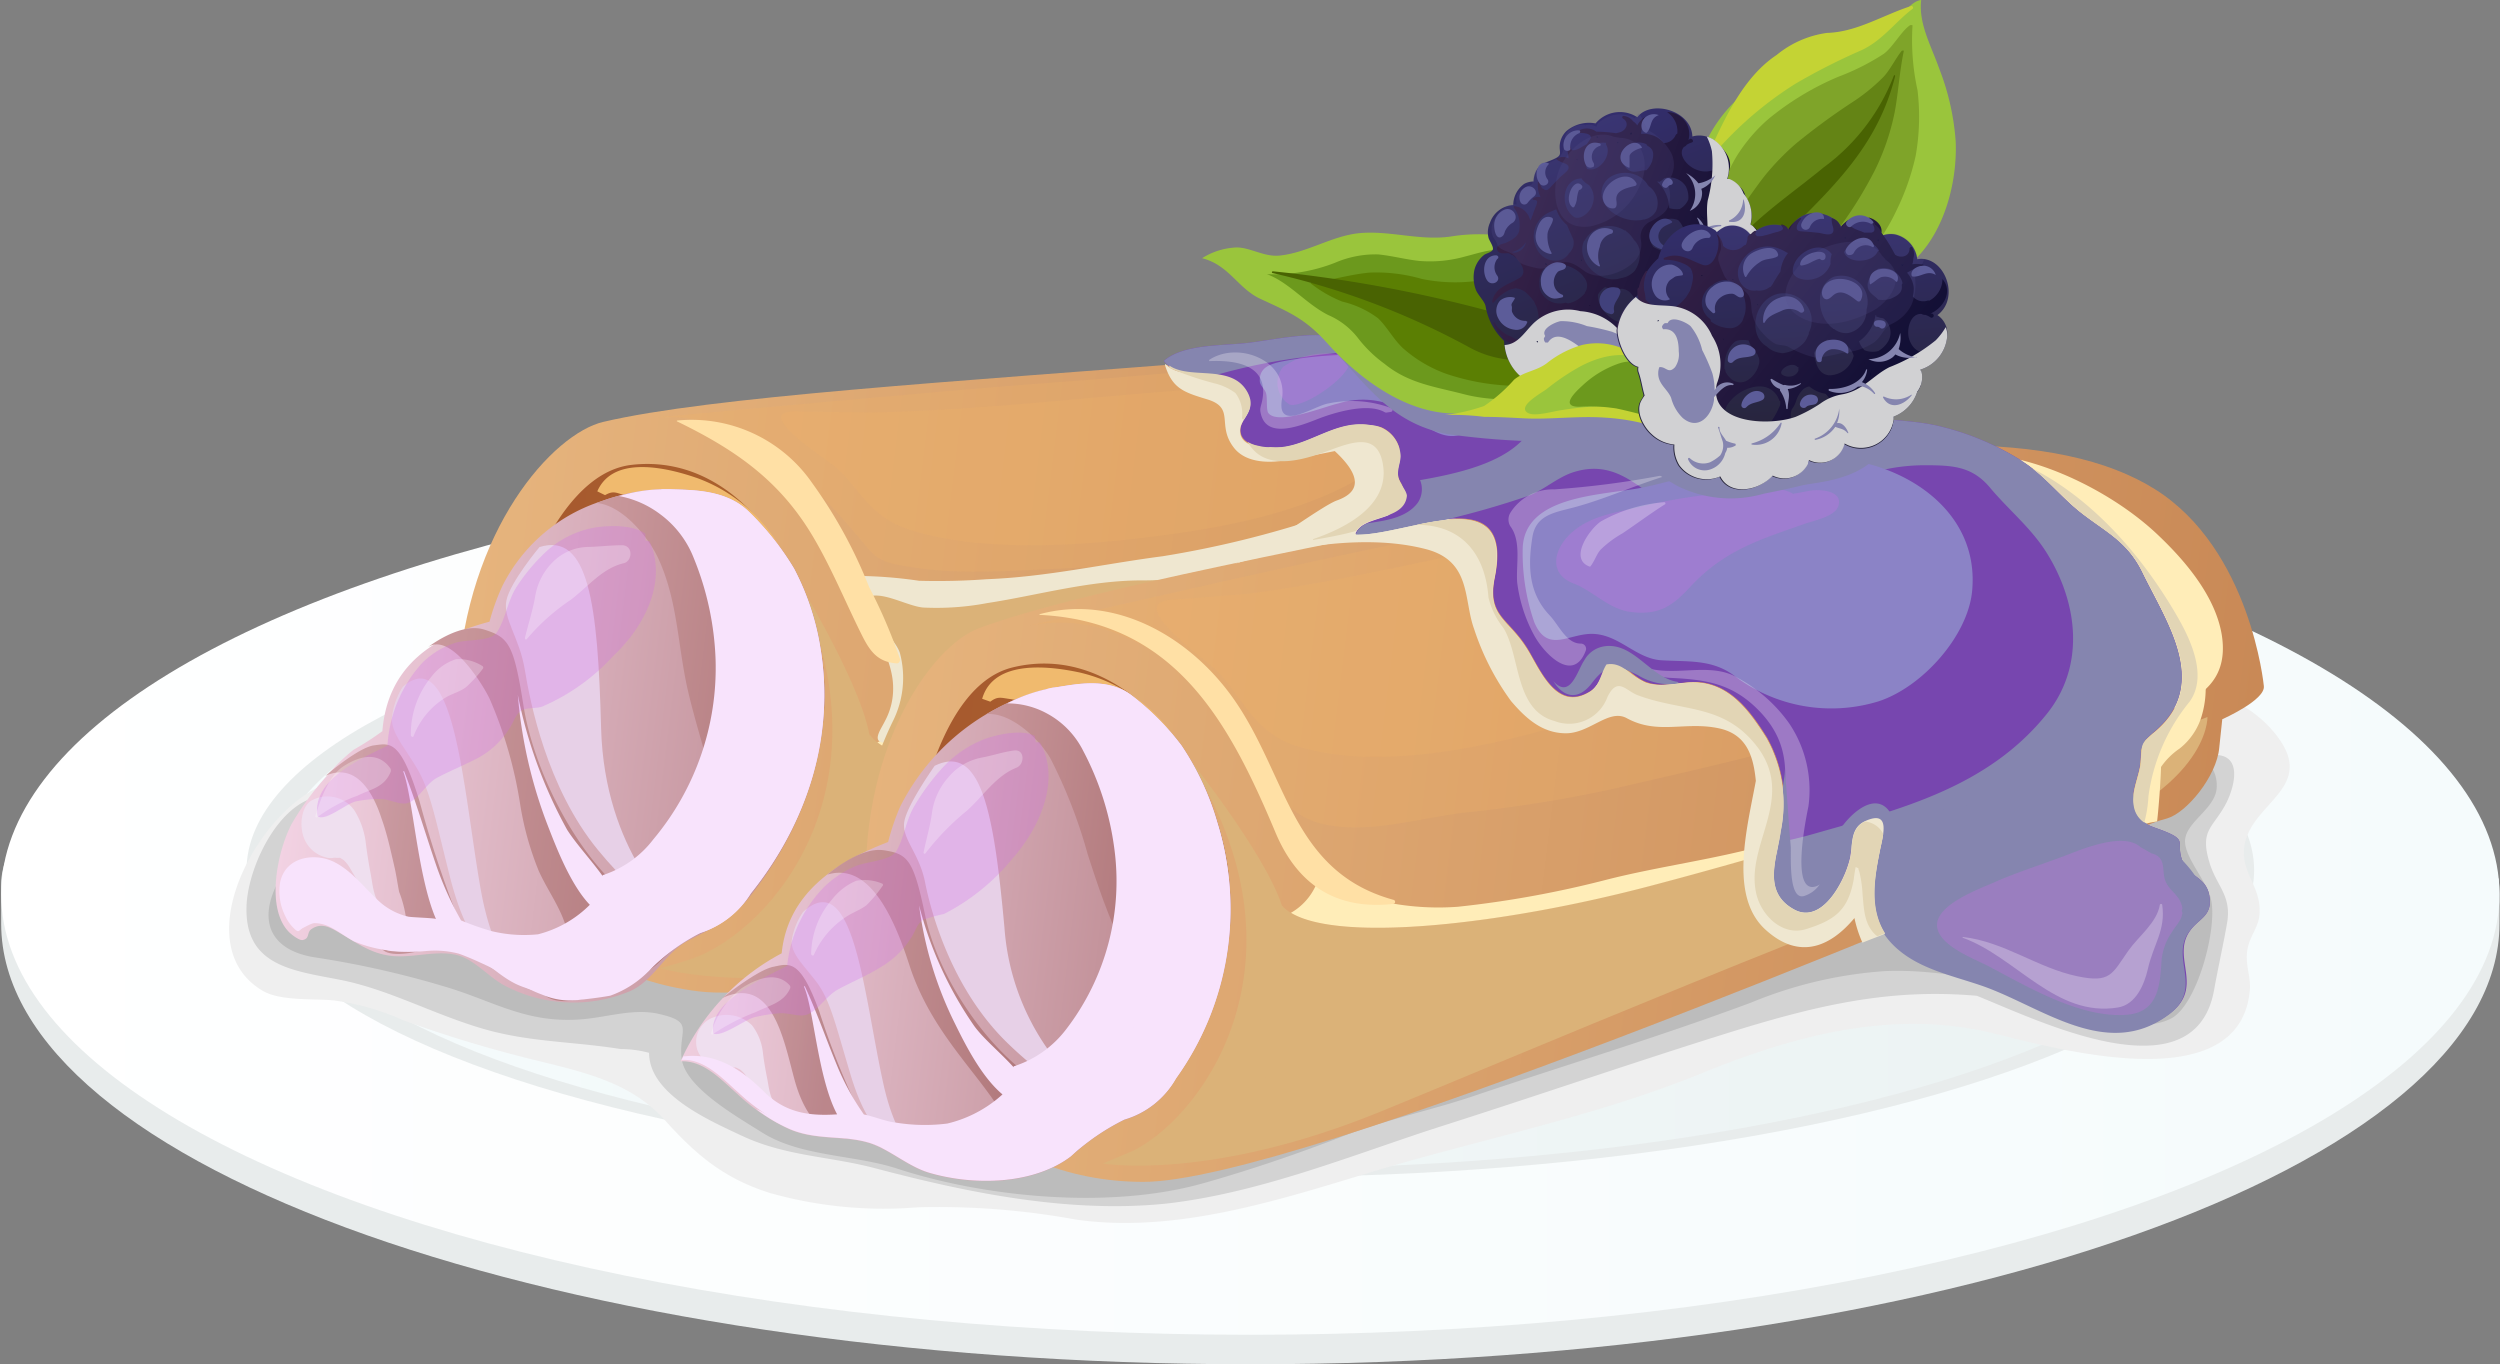 <svg xmlns="http://www.w3.org/2000/svg" xmlns:xlink="http://www.w3.org/1999/xlink" viewBox="-0.09 0 190.65 104.04"><rect x="-0.09" y="0" width="190.65" height="104.04" fill="#808080" stroke="none"/><defs><linearGradient id="g" y1="68.19" x2="190.52" y2="68.19" gradientUnits="userSpaceOnUse"><stop offset="0" stop-color="#fff"/><stop offset=".99" stop-color="#f5fbfc"/></linearGradient><linearGradient id="h" x1="20.84" y1="66.36" x2="169.68" y2="66.36" gradientUnits="userSpaceOnUse"><stop offset=".01" stop-color="#f5fbfc"/><stop offset=".99" stop-color="#ebf2f2"/></linearGradient><linearGradient id="b" x1="34.73" y1="50.56" x2="141.35" y2="50.56" gradientTransform="rotate(7 80.443 55.642)" gradientUnits="userSpaceOnUse"><stop offset="0" stop-color="#e6b47d"/><stop offset=".99" stop-color="#c98956"/></linearGradient><linearGradient id="c" x1="38.04" y1="56.71" x2="62.53" y2="56.71" gradientTransform="rotate(7 80.443 55.642)" gradientUnits="userSpaceOnUse"><stop offset="0" stop-color="#a6582f"/><stop offset=".99" stop-color="#ac652b"/></linearGradient><linearGradient id="d" x1="18.01" y1="60.39" x2="63.04" y2="60.39" gradientTransform="matrix(.88 .11 -.12 .99 13.99 -8.04)" gradientUnits="userSpaceOnUse"><stop offset="0" stop-color="#f2d2e3"/><stop offset=".99" stop-color="#bf8d94"/></linearGradient><linearGradient id="a" x1="21.18" y1="70.44" x2="36.26" y2="70.44" gradientTransform="matrix(.88 .11 -.12 .99 13.99 -8.04)" gradientUnits="userSpaceOnUse"><stop offset="0" stop-color="#ca999d"/><stop offset=".99" stop-color="#af7679"/></linearGradient><linearGradient id="i" x1="28.5" y1="66.61" x2="54.36" y2="66.61" xlink:href="#a"/><linearGradient id="j" x1="41.42" y1="56.63" x2="63.03" y2="56.63" xlink:href="#a"/><linearGradient id="k" x1="65.93" y1="62.04" x2="172.55" y2="62.04" xlink:href="#b"/><linearGradient id="l" x1="69.25" y1="68.19" x2="93.74" y2="68.19" xlink:href="#c"/><linearGradient id="m" x1="51.81" y1="71.07" x2="93.73" y2="71.07" xlink:href="#d"/><linearGradient id="n" x1="55.02" y1="80.6" x2="67.28" y2="80.6" xlink:href="#a"/><linearGradient id="o" x1="62.98" y1="77.42" x2="85.21" y2="77.42" xlink:href="#a"/><linearGradient id="p" x1="75.13" y1="65.5" x2="93.73" y2="65.5" xlink:href="#a"/><linearGradient id="e" x1="204.96" y1="126.58" x2="218.7" y2="141.65" gradientTransform="matrix(.94 .35 -.35 .94 -28.56 -181.33)" gradientUnits="userSpaceOnUse"><stop offset="0" stop-color="#332e6e"/><stop offset="1" stop-color="#262438"/></linearGradient><linearGradient id="f" x1="203.61" y1="134.62" x2="223.41" y2="134.62" gradientTransform="matrix(.94 .35 -.35 .94 -28.56 -181.33)" gradientUnits="userSpaceOnUse"><stop offset="0" stop-color="#362147"/><stop offset="1" stop-color="#0d0d33"/></linearGradient><linearGradient id="q" x1="278.22" y1="-.1" x2="290.64" y2="13.51" gradientTransform="rotate(38.59 184.238 -196.286)" xlink:href="#e"/><linearGradient id="r" x1="273.63" y1="7.89" x2="295.79" y2="7.89" gradientTransform="rotate(38.59 184.238 -196.286)" xlink:href="#f"/></defs><title>Depositphotos_48805175_04</title><g data-name="Layer 2" style="isolation:isolate"><path d="M190.52 70.44c0 18.56-42.65 33.6-95.26 33.6S0 89 0 70.44v-3C-.09 56 44.5 36.84 95.26 36.84c49 0 89.39 13.06 94.68 29.85.07.21.52.16.53.38.09 1.29.05 2.32.05 3.37z" fill="#e8ecec"/><ellipse cx="95.26" cy="68.19" rx="95.26" ry="33.6" fill="url(#g)"/><ellipse cx="95.26" cy="66.36" rx="76.55" ry="23.42" fill="#e8ecec"/><ellipse cx="95.26" cy="66.36" rx="74.42" ry="22.77" fill="url(#h)"/><path d="M173.39 55.92c-2.6-3.21-7-3.92-10.7-4.73-9.8-2.12-20.55-2-30.58-3-11.87-1.17-23.58-3.29-35.49-4.2-6.54-.5-14.9-1.31-21.33.26l-49.7 15.3c-5.44 1.07-11.87 12.31-5.66 16 1.37.81 3.85.59 5.41.74a19 19 0 0 1 5.36 1.53 96.85 96.85 0 0 0 10.41 3.12c3.37.84 6.95 1.63 9.52 4.5 2.39 2.67 4.54 4.45 8 5.54a31.91 31.91 0 0 0 11.26 1.09 58.19 58.19 0 0 1 12.04.93c7.61 1.1 15.46-1.47 22.63-3.64 8.27-2.5 16.85-4.15 25.09-7.5 6.94-2.83 14.47-4.92 22.14-3.09 4.71 1.13 18.91 5.23 19.69-3.24.1-1-.35-1.91-.2-3s.83-1.75.93-2.71c.22-2.1-1.36-3.19-1.17-5.11.36-3.55 5.78-4.56 2.35-8.79z" style="mix-blend-mode:multiply" fill="#efefef"/><path d="M169.7 61.21c.63-1.26 1.31-3.84-1.17-3.63L155 56.1h-.09c-11.09-10-26.9-11.51-41.67-11.35a350.45 350.45 0 0 0-35.31 2.65c-6.12.69-12.27 1.11-18.38 1.84-4.88.58-10.37 2-15.25 1.91L23.38 61c-2.7 1.17-4.59 5.47-4.67 8.12-.15 4.57 3.58 4.9 7.13 5.6s6.72 2.42 10.33 3.56C40 79.5 43.24 79.37 47.24 80a8.41 8.41 0 0 1 2.17.29c0 3.15 4.54 5.13 7 6.29 3.42 1.62 6.69 1.57 10.27 2.52 6.92 1.83 14.71 3.45 22.13 2.69 7.09-.79 14.05-3.64 20.67-5.79 7.42-2.36 14.43-4.79 21.89-7.13 6.83-2.14 12.49-3.53 19.29-2.93 4.47 1.77 16.62 7.85 18.1-.46.32-1.78.72-3.53 1-5.17.33-2.11-.9-2.8-1.41-4.72-.67-2.37.4-2.51 1.35-4.38z" style="mix-blend-mode:multiply" fill="#d3d3d3"/><path d="M166.55 64c.16-1.4 2.37-2.37 2.41-4 .11-3.87-6.59-3-9.35-3.14-29-1.4-58 .21-87 .25-6.81 0-13.42-.46-20.19.55C50 58 41.74 58.77 40.85 61l-18.7 4.7c-2.72 3.46-2.44 6.71 1.91 7.33A72.05 72.05 0 0 1 34 75.29c3.52 1.06 6 2.71 10 2.46 2-.1 4.09-.88 6.1-.44 2.86.63 1.54 1.22 1.79 3.4s4.08 4.36 6.13 5.65c2.94 1.86 7.08 1.7 10.28 2.75 6.68 2.19 16.23 3.16 23.42 1.11 3.55-1 7.29-2.28 10.63-3.58s6.91-2 10.33-3.19c6.86-2.3 14-4.47 20.79-7a32.36 32.36 0 0 1 10.15-2.39c3.76-.18 7.77.72 11.56 1.48 3 .6 7.11 3.73 10.28 2.14 2-1 3.58-6.92 3.06-9.1-.26-1.34-2.12-3.27-1.97-4.58z" style="mix-blend-mode:multiply" fill="#bcbcbc"/><path d="M142.6 48.45s.28-10.46-6.42-15.89-20-6.86-42-5.14-40.11 2.84-48.25 4.75c-3.83.89-10.44 8.16-11.12 20.11S41.5 74.16 53.17 75.6s64.16-13.6 72.09-15.72 7.22-2.06 8.76-2.29 4.18-2.74 4.67-4.87l.49-2.13s3.44-1.06 3.42-2.14z" fill="url(#b)"/><path d="M62.49 52.9c0-8.53-5.76-18.44-14.41-17.45-6.41.73-9.56 13.18-9.84 15.32-.77 5.73.32 11.72 4.27 16 3.57 3.86 9.66 6.26 14 1.34a23.44 23.44 0 0 0 5.98-15.21z" fill="url(#c)"/><path d="M119.56 30.35c-3.42-3.17-10.37-3.22-17.66-2.85-7.57.38-14.75 1.19-22.06 1.7-7.05.5-30.15 2.66-30.15 2.66 5.2-.42 6.48 1.89 9.8 3.5 2.1 1 5.47 5.08 6.44 6.26s1.47 1.38 4.44 1.76c3.5.49 8.84 0 12.37-.1 3.85-.12 29.24-5.12 31.81-5.71 5.89-1.36 7.6-4.82 5.01-7.22z" style="mix-blend-mode:screen" fill="#ecb06a" opacity=".28"/><path d="M60.2 43.38s5.17 8.25 6 12.59 20.47 3.13 30.33 1.62 27.65-4.45 33.84-5.67 7.63-1.64 7.63-1.64-.49 5.88-13.58 8.46S80.1 70.28 71.87 72.51c-13.7 3.71-21.61 1.33-21.61 1.33s1.66-.46 2.49-.75c6.07-2.18 15.68-13.38 7.45-29.71z" style="mix-blend-mode:multiply" fill="#dbb278"/><path d="M66.23 56a39.65 39.65 0 0 1-2.68 8.52 21.77 21.77 0 0 1-4.73 6.42A29.65 29.65 0 0 0 67.65 66c3.54-3.12 14.9-3.93 29.77-6.24 4.68-.73 9.35-1.49 14-2.27.92-.15 4.12-1.11 4.81.06.81 1.37-2.24 2.83-3.33 3 2.43-.78 5-1.22 7.46-1.87 4.36-1.14 9.32-2.22 13.19-4.63.68-.42 2.82-1.63 2.41-2.76s-4.85.25-5.94.45c-11.83 2.19-23.68 4.48-35.6 6.11-12.37 1.74-25.94 1.47-28.19-1.85z" style="mix-blend-mode:multiply" fill="#dbb278"/><path d="M60.2 43.38a12.18 12.18 0 0 0-7.09-6.91c-2-.7-6.39-1.9-7.65 1l.59.29c.6-.34.8-.21 1.46 0 5.83 1.59 6.89 10.07 6.49 15.08-.49 6.69-2.19 12.16-8.08 15.1 1 2.62 5.46 2.57 7.55 1.6 2.76-1.28 6.07-4.6 6.86-7.29 2.28-7.59 1.83-12.69-.13-18.87z" style="mix-blend-mode:multiply" fill="#f0ba6e"/><path d="M105.5 29.7c-3.21-1.07-7.34-.41-10.67-.24-9.47.48-19 1.81-28.47 2l-5.31-.07c-4.46-.35 1.93 3.63 2.66 4.29 1.79 1.61 2.47 3.73 5.57 4.72 6.13 1.95 14.65 1.12 20.94.19s12.27-2.64 16.23-6.17c1.91-1.66 2.55-3.56-.95-4.72z" style="mix-blend-mode:screen" fill="#ecb06a" opacity=".28"/><path d="M94.42 57.89c9.94-1.37 19.83-3.19 29.7-5-3 .39-6 .79-8.95 1.22l-11.87 1.8c-4 .6-8.11.62-12.16 1.12a78.32 78.32 0 0 1-11.61.68A20.27 20.27 0 0 1 74 56.63c-1.72-.48-3.28-1.63-5-1.94a4.57 4.57 0 0 1-2.18 1.92c3.5 2.73 16.07 2.87 27.6 1.28z" style="mix-blend-mode:multiply" fill="#ffedb8"/><path d="M133 31.16c-3.74-3.32-10.43-3.87-15.13-3a14.08 14.08 0 0 0-2.83.74c-1.18.54-.76.89-1 2-.32 1.63-1.75 2.93-2.93 4-2.84 2.49-6.87 3.37-10.36 4.52a76.63 76.63 0 0 1-12.18 3c-4.48.58-8.85 1.58-13.4 1.75a51.28 51.28 0 0 1-5.17.12 34.15 34.15 0 0 0-4.67-.37l-1-.74a34 34 0 0 1 2.19 4.46c.57 1.48 1.49 3.11 1.5 4.77a5.18 5.18 0 0 1-.63 2.59c-.32.66-1.08 1.62.06 1.66 1.35 0 4-2.48 5-3.25 1.92-1.42 3.49-3 5.75-3.88A62.37 62.37 0 0 1 86.63 47c6.75-1.46 13.71-2.64 20.52-3.72 1.94-.31 4-.41 5.88-.89 1.65-.41 3-1.55 4.61-1.91 4.44-1 9.3-1.06 13.76-2.11 1.44-.34 3.33-1 4.27-2.37 1.22-1.76-1.43-3.72-2.67-4.84z" style="mix-blend-mode:multiply" fill="#efe7d0"/><path d="M136 36c-3.37-4.1-9.74-8.06-14.54-7.88l-8.21-1.24a15.67 15.67 0 0 1 8 3.38c1.78 1.53 4.16 4.54 1.41 6.49-1.44 1-3.63 1.23-5.28 1.61-4.38 1-9 1.79-13.5 2.7-5.75 1.15-11 3.23-16.88 3.2-4.05 0-8 1.15-11.8 1.73a20.68 20.68 0 0 1-4.9.34c-1.2-.11-3.09-1.26-4.19-.81-.47 1.08 2.06 3.06 2.43 4.29A7.38 7.38 0 0 1 68 55c-1.61 3.3-2.29 6.58-3.69 10-.25.6-1 2.12.15 2.23.53 0 1.69-1.28 2.09-1.61a60.62 60.62 0 0 1 7.63-5.66c5.59-3.32 12.16-3.8 18.48-4.58 4.51-.56 9-.16 13.47-.55 2.7-.24 5.4-.59 8.09-1.05 2.85.37 6.34-1 9.1-1.45 3.38-.5 6.67-1.63 10.12-2.43 3.27-.76 6.63-1.47 6.44-5.66-.13-3.03-2.06-5.96-3.88-8.24z" style="mix-blend-mode:multiply" fill="#dbb278"/><path d="M68.54 50.25a39.12 39.12 0 0 0-2.35-5.48 36.14 36.14 0 0 0-4.34-7.93 11.18 11.18 0 0 0-10.3-4.77s-.06.05 0 .07C56 34.3 59.44 36.67 62 41.08c1.4 2.4 2.42 4.93 3.66 7.4.64 1.28 1.24 2 2.62 2.11.18.02.3-.18.26-.34z" fill="#ffe0a5"/><path d="M62.47 49.37a19.69 19.69 0 0 0-2-6A21.2 21.2 0 0 0 57 39c-1.78-1.72-4.42-1.62-6-1.69a15 15 0 0 0-5.19.9 12.85 12.85 0 0 0-7.57 6.44 16.69 16.69 0 0 0-1 2.76c-4.06 1.08-7.76 3.22-8.17 8.35a22.32 22.32 0 0 1-2.2 1.42 14.05 14.05 0 0 0-2 1.95 21.74 21.74 0 0 0-2.73 3.72c-1.08 2.09-2 6.43-.17 8.25.17.17.75.62 1 .59.6-.1.3-.59.71-.85.78-.52 1.47-.08 2.17.33 1.43.84 2.54 1.66 4.2 1.75s3.45-.53 5 0c1.31.49 2.27 1.75 3.58 2.36a11.2 11.2 0 0 0 9.34.3c1.85-.83 2.62-2.92 4.44-3.86s3.42-1.67 4.83-3.54c4.29-5.51 6.35-12.1 5.23-18.81z" fill="url(#d)"/><path d="M24.72 59.17s2.52-2.18 3.72-2.33 2-.51 3.47 4.29a84.9 84.9 0 0 0 3.35 9.93c.89 1.88 1.24 2.1 1.24 2.1a6.76 6.76 0 0 0-2-1 5.72 5.72 0 0 0-2.56.35c-.67.17-2.63.57-3-.31.84-.25 1.87-.23 2-1.53a8.73 8.73 0 0 0-.59-2.65c-.13-.63-.21-1.28-.36-1.91-.29-1.26-.56-2.52-1-3.74-.67-2.04-1.99-4.24-4.27-3.2z" opacity=".77" fill="url(#a)"/><path d="M32.46 49.42s2.5-2 4.37-1.41 2.26 1.08 3 5.8 3.88 11.33 8.08 14.6c4.08 3.11 5 2.88 5 2.88a13.45 13.45 0 0 0-2.82 2.17c-1.31 1.26-7.66 4.42-9 2 1.77-.78 2.56-2.25 2.06-4.47-.36-1.61-1.51-3.11-2.17-4.61a23 23 0 0 1-1.41-5.09 32.54 32.54 0 0 0-2.32-8c-.57-1.19-3.09-5.23-4.79-3.87z" fill="url(#i)"/><path d="M50.14 42.65C51.66 46 51.58 49.46 52.45 53c.46 1.9 1 3.64 1.5 5.46.88 3.26 2.55 7 1.35 10.58a9.5 9.5 0 0 1-.54 1.29c2.51-1.32 4.54-5.73 5.55-7.56a20.71 20.71 0 0 0 2.17-13.4 19.69 19.69 0 0 0-2-6A21.2 21.2 0 0 0 57 39c-1.78-1.72-4.42-1.62-6-1.69a15 15 0 0 0-5.19.9l-.41.15c1.98.16 4 2.64 4.74 4.29z" fill="url(#j)"/><path d="M41.05 41.72s-2.23 2.66-2.52 4.06 1 2.84 1.4 5.29 1.68 9 5.58 13.75c3.75 4.58 5.89 4.75 5.89 4.75S46 65 45.75 55.52s-.95-14.97-4.7-13.8z" fill="#e7d0e7"/><path d="M30.63 52.37a5.44 5.44 0 0 0-.84 2.42c0 1.1.82 2 1.87 3.72s1.45 3.95 2.54 8.27 2.49 6.11 4.1 7.07a13.11 13.11 0 0 0 2.57 1.23s-3 .22-4.33-7.42S34.56 49 30.63 52.37z" fill="#e7d0e7"/><path d="M28.93 69c-.52-.45-.62-1.67-.75-2.35s-.26-1.48-.36-2.23a6 6 0 0 0-.88-2.61 2.51 2.51 0 0 0-3.18-.81c-.76.33-1 1.6-.78 2.54a2.43 2.43 0 0 0 1.89 1.87 1.14 1.14 0 0 0 .5 0h.13a1.13 1.13 0 0 0 .34 0c.09.06.26.16.31.21a2.74 2.74 0 0 1 .51.69c.33.55.65 1.11 1 1.61a11.64 11.64 0 0 0 1.17 1.14c.1.08.17-.01.1-.06z" fill="#efdfef"/><path d="M62.47 49.37a19.69 19.69 0 0 0-2-6A21.2 21.2 0 0 0 57 39c-1.78-1.72-4.42-1.62-6-1.69a12.11 12.11 0 0 0-3.87.52 7.47 7.47 0 0 1 3.12 1.38 7.58 7.58 0 0 1 2.57 3.36 22.5 22.5 0 0 1 1.66 7.72A20.36 20.36 0 0 1 49.74 64a7.9 7.9 0 0 1-3.87 2.74v.07c-.89-1.24-2-2.42-2.71-3.53A35.65 35.65 0 0 1 39.4 53a35.74 35.74 0 0 0 2.3 10c.64 1.65 1.73 4.48 3.19 6a8.57 8.57 0 0 1-3.95 2.25 10.48 10.48 0 0 1-3.57-.25 21.6 21.6 0 0 1-2.3-.81l-.28-.51a25.14 25.14 0 0 1-1.64-3.76c-.8-2.35-1.5-4.73-2.41-7.08 0-.07-.11 0-.08 0 .74 1.94 1.09 8 2.5 11.25 0-.08-1.9-.13-2.13-.19a5 5 0 0 1-2.08-1.05c-1.19-1.05-2.14-2.41-3.57-3.12s-3.7-.44-4.11 1.57a4.19 4.19 0 0 0 .39 2.55 3 3 0 0 0 .59.87c.44.46.41.3.78 0 1.36-1.1 3 .44 4.28 1a10.16 10.16 0 0 0 2.45.81 14.64 14.64 0 0 0 2.6 0 7.15 7.15 0 0 1 2.55.2c.7.25 1.4.57 2.11.9 1.45.68 2.76 1.7 4.26 2.23a5.38 5.38 0 0 0 2.56.42c.89-.1 1.73-.19 2.61-.35a7.7 7.7 0 0 0 3-1.95 12.78 12.78 0 0 1 1.52-1.41 10.52 10.52 0 0 1 2.39-1.45 7 7 0 0 0 3.82-3c4.35-5.45 6.41-12.04 5.29-18.75z" style="mix-blend-mode:multiply" fill="#f8e3fc"/><path d="M62.47 49.37a19.69 19.69 0 0 0-2-6A21.2 21.2 0 0 0 57 39c-1.78-1.72-4.42-1.62-6-1.69h-.72a9.72 9.72 0 0 1 5.18 4.14A16.58 16.58 0 0 1 57.64 49c.2 5.33-.59 12.58-4.34 16.79-1.25 1.47-2.92 3.2-4.66 3.52.45 2.48-2.46 4.32-4.13 5-2.19.93-4.59.08-6.75-.8a6 6 0 0 1-1.31-.73c-.41-.3-.69-.84-1.06-1.15-.62-.52-2-.15-2.86-.24A7 7 0 0 1 28 69.31a4.12 4.12 0 0 0-2.13-.9 3 3 0 0 0-2.35.25c-.41.25-1.57 2-.71 2.18.15 0 .78-.43 1.07-.44a2.58 2.58 0 0 1 1.17.28c.63.3 1.23.77 1.84 1.1a9.78 9.78 0 0 0 4.93.7c1.23-.09 2.45-.53 3.62 0 1.49.72 2.65 2.13 4.19 2.72 3 1.17 7.1 1.07 9.77-1.19a16.13 16.13 0 0 1 3.91-2.86 7 7 0 0 0 3.82-3c4.4-5.48 6.46-12.07 5.34-18.78z" style="mix-blend-mode:multiply" fill="#f8e3fc"/><path d="M49.45 41.29a1.71 1.71 0 0 0-.32-.07v-.52c-1-.72-2.89-.63-3.92-.46A7.4 7.4 0 0 0 41.63 42a14.38 14.38 0 0 0-2.29 2.7c-.71 1.07-.89 2.54-1.54 3.52-.46.72-2.21.51-3.16.8a6.26 6.26 0 0 0-2.51 1.51 10.27 10.27 0 0 0-2.67 6.33c-1.58.82-5.86 2.48-5.33 5.4.64.39 2.2-1 2.94-1.15a9.17 9.17 0 0 1 1.83-.18c.63 0 1.28.36 1.84.35.9 0 1.6-1.47 2.45-1.94s2.15-1 3.18-1.54a6.47 6.47 0 0 0 2.47-2.38c.26-.43.44-1 .84-1.24s1.13-.13 1.59-.3A15.76 15.76 0 0 0 46.7 50c2.22-2.08 4.16-5.55 2.75-8.71z" style="mix-blend-mode:screen" fill="#d16cea" opacity=".28"/><path d="M47.37 41.58c-.9 0-1.74.11-2.62.13a3.87 3.87 0 0 0-2.66 1.13 4.79 4.79 0 0 0-1.35 2.54c-.18 1.12-.54 2.18-.8 3.28 0 .09.08.15.14.08a16.14 16.14 0 0 1 3.36-3c1.31-1 2.41-2.4 4-2.78.7-.13.79-1.34-.07-1.38z" fill="#fefaff" opacity=".28"/><path d="M36.68 50.78a3.4 3.4 0 0 0-2-.51 3.82 3.82 0 0 0-1.84 1.3 6.87 6.87 0 0 0-1.6 4.48c0 .12.17.21.21.09a5.91 5.91 0 0 1 2.42-2.93c.5-.31 1.08-.44 1.56-.79a9.67 9.67 0 0 0 1.3-1.42.14.14 0 0 0-.05-.22z" fill="#fefaff" opacity=".28"/><path d="M29.66 58.57c-1-1.37-2.5-.82-3.55-.14s-1.69 2.28-2.15 3.8a.09.09 0 0 0 .13.1 11.87 11.87 0 0 1 3.11-1.66c.94-.48 2-.6 2.49-1.78a.32.32 0 0 0-.03-.32z" fill="#fefaff" opacity=".28"/><path d="M172.55 52.31s-1-10.42-8.3-15-20.65-4.39-42.33 0S82.45 45 74.6 47.89c-3.69 1.35-9.38 9.36-8.6 21.31s9.32 20.91 21.08 20.93 62-21.3 69.65-24.37 6.91-2.92 8.42-3.34 3.81-3.23 4-5.4l.23-2.17s3.32-1.47 3.17-2.54z" fill="url(#k)"/><path d="M93.58 66.46c-1.08-8.46-8-17.6-16.42-15.57-6.28 1.5-7.89 14.25-7.91 16.4-.07 5.78 1.74 11.59 6.18 15.35 4 3.4 10.35 5 14.09-.37a23.45 23.45 0 0 0 4.06-15.81z" fill="url(#l)"/><path d="M148 41c-3.68-5.66-10.63-5.38-17.87-4.28s-14.62 3-21.89 4.39c-7 1.31-29.88 6.61-29.88 6.61 5.15-1.06 9.43 1.57 12.87 4.35a16.67 16.67 0 0 1 4.56 5.81c.94 1.87 2.16 4.38 5.16 5 3.53.71 7.14-.5 10.66-.91a102.47 102.47 0 0 0 11.08-1.76c3.79-.87 7.67-1.75 11.5-2.73 2.92-.74 6.91-1.59 9.43-2.83 5.74-2.88 7.15-9.39 4.38-13.65z" style="mix-blend-mode:screen" fill="#ecb06a" opacity=".28"/><path d="M90.15 57.29s6.13 7.56 7.52 11.76 20.7.63 30.3-2.08 26.9-7.77 32.9-9.74 7.38-2.55 7.38-2.55.23 5.89-12.45 10-42.62 16.84-50.51 20.05c-13.17 5.4-21.29 4-21.29 4s1.59-.65 2.38-1c5.74-2.95 13.92-15.23 3.77-30.44z" style="mix-blend-mode:multiply" fill="#dbb278"/><path d="M97.66 69.05A39.64 39.64 0 0 1 96 77.84a21.75 21.75 0 0 1-3.91 6.94 29.65 29.65 0 0 0 8.17-5.92c3.13-3.53 14.31-5.71 28.79-9.81 4.55-1.29 9.1-2.62 13.64-4 .9-.26 4-1.6 4.78-.52 1 1.26-1.88 3.08-2.94 3.39 2.32-1.07 4.8-1.82 7.17-2.76 4.19-1.67 9-3.34 12.53-6.2.62-.5 2.6-2 2.05-3s-4.78.83-5.84 1.16c-11.48 3.61-23 7.32-34.6 10.4-12.04 3.2-25.54 4.58-28.18 1.53z" style="mix-blend-mode:multiply" fill="#dbb278"/><path d="M90.15 57.29a12.18 12.18 0 0 0-7.88-6c-2.08-.45-6.57-1.11-7.46 2l.62.22c.55-.41.77-.31 1.45-.21 6 .86 8.05 9.15 8.3 14.17.33 6.7-.69 12.33-6.19 16 1.26 2.48 5.73 1.89 7.68.67 2.59-1.61 5.46-5.3 5.93-8.07 1.31-7.88.24-12.89-2.45-18.78z" style="mix-blend-mode:multiply" fill="#f0ba6e"/><path d="M133.76 39.2c-3.29-1.12-7.35.15-10.65.69-9.39 1.54-18.78 4.2-28.17 5.41l-5.29.41c-4.47 0 2.27 4.63 3.06 5.43 1.93 2 2.82 4.72 6 5.73 6.29 2 14.7.09 20.88-1.74s12-4.66 15.58-9.72c1.73-2.41 2.17-5-1.41-6.21z" style="mix-blend-mode:screen" fill="#ecb06a" opacity=".28"/><path d="M169.34 48.4c-.49-2.93-2.76-5.61-4.86-7.6-3.84-3.66-10.64-6.82-15.39-6.06l-8.3-.23c6.61 0 12.47 3.68 13.56 10.66a14.69 14.69 0 0 1-2.42 9.46 16.7 16.7 0 0 1-3.06 3.17c-.85.74-3.39 1.74-3.86 2.6a5.79 5.79 0 0 1-.49.59c3 .27 6.52-1.75 9.38-2.54 3.3-.91 6.42-2.43 9.75-3.64 3.14-1.15 6.35-2.27 5.69-6.41z" style="mix-blend-mode:multiply" fill="#ffedb8"/><path d="M125.88 67.53c9.7-2.56 19.3-5.57 28.87-8.59-2.9.75-5.88 1.51-8.73 2.3l-11.56 3.23c-3.92 1.08-8 1.6-11.93 2.59a78.49 78.49 0 0 1-11.44 2.09 20.22 20.22 0 0 1-5.66-.38c-1.73-.27-3.43-1.24-5.14-1.33a4.57 4.57 0 0 1-1.93 2.17c3.77 2.29 16.26.9 27.52-2.08z" style="mix-blend-mode:multiply" fill="#ffedb8"/><path d="M106.21 68.63c-7.85-2.14-8.12-9.55-12.28-15.41-3.33-4.68-9-7.94-14.75-6.38v.05c10.34.5 14.46 8.17 18 16.6 1.68 4 4.65 5.93 9 5.44a.16.16 0 0 0 .03-.3z" fill="#ffe0a5"/><path d="M92.74 62.71A21 21 0 0 0 90 56.84 19.79 19.79 0 0 0 86.17 53c-1.86-1.39-4.32-.79-5.84-.57a17.18 17.18 0 0 0-11.78 9.1 17.66 17.66 0 0 0-.91 2.68c-4 1.54-7.66 3.92-8.12 8.49a17.31 17.31 0 0 0-7.71 8.24c1.74-.11 3.14 1.44 4.3 2.46a14.9 14.9 0 0 0 4.06 2.74c2 .84 4 .45 5.91 1 1.57.44 3 1.81 4.67 2.31 3.38 1 7.93.93 10.79-1.23a17.38 17.38 0 0 1 4.11-2.82 6.59 6.59 0 0 0 3.89-3.09 22.17 22.17 0 0 0 3.2-19.6z" fill="url(#m)"/><path d="M55 76.11s2.64-2.13 3.87-2.38 2.05-.66 3.53 3.44a60.15 60.15 0 0 0 3.52 8.59c1 1.64 1.35 1.83 1.35 1.83a5.47 5.47 0 0 0-2.64-.77c-1.79-.14-3.29-1.46-4.11-4.41s-1.66-8.1-5.52-6.3z" opacity=".77" fill="url(#n)"/><path d="M63 66.7s2.45-2.14 4.3-1.86 2.27.69 3.17 5 4.43 10.17 9.1 13 5.66 2.62 5.66 2.62a14.06 14.06 0 0 0-3 2.14c-1.66 1.53-6.44 2.4-6.44 2.4s2.53-1.63.65-4.9-5.52-6.34-7.19-11.53-3.66-7.66-6.25-6.87z" fill="url(#o)"/><path d="M80 57.81a38.12 38.12 0 0 1 2.85 7.31c1.62 5 3.56 10.84 8.53 13.7l.15.08a22 22 0 0 0 1.23-16.19A21 21 0 0 0 90 56.84 19.79 19.79 0 0 0 86.17 53c-1.86-1.39-4.32-.79-5.84-.57a15.47 15.47 0 0 0-4.82 1.82l-.38.21c1.87-.17 4.02 1.9 4.87 3.35z" fill="url(#p)"/><path d="M71.19 58.4s-2 2.82-2.3 4.16S70 65 70.45 67.26s2 8.13 6.31 12.3 6.64 4.26 6.64 4.26a18.38 18.38 0 0 1-6.89-13.07c-.81-8.91-1.8-14.07-5.32-12.35z" fill="#e7d0e7"/><path d="M61.15 69.55a5.12 5.12 0 0 0-.87 2.23c0 1 .82 1.7 1.89 3.1s1.49 3.38 2.62 7.13 2.68 5.33 4.46 6.15a16.41 16.41 0 0 0 2.84 1.07s-3.3.25-4.81-6.56S65.05 66 61.15 69.55z" fill="#e7d0e7"/><path d="M59.16 84.27c-.54-.36-.62-1.41-.74-2s-.24-1.26-.32-1.9a4.17 4.17 0 0 0-.85-2.19 2.78 2.78 0 0 0-3.25-.45 2 2 0 0 0-.93 2.27A2 2 0 0 0 55 81.4a1.45 1.45 0 0 0 .52 0h.14a1.44 1.44 0 0 0 .36 0l.32.16a2.15 2.15 0 0 1 .52.56 14.42 14.42 0 0 0 1 1.32 10.57 10.57 0 0 0 1.22.91l.08-.08z" fill="#efdfef"/><path d="M92.74 62.71A21 21 0 0 0 90 56.84 19.79 19.79 0 0 0 86.17 53c-1.86-1.39-4.32-.79-5.84-.57a12.29 12.29 0 0 0-3.61 1.21 6.29 6.29 0 0 1 3.05.78 6.58 6.58 0 0 1 2.75 2.85 22.06 22.06 0 0 1 2.36 7.38 18.53 18.53 0 0 1-3.67 13.85 8.1 8.1 0 0 1-4 2.82v.07c-1-1.11-2.28-2.15-3-3.14a28.54 28.54 0 0 1-4.21-9.2 28.29 28.29 0 0 0 2.73 9c.73 1.48 2 4.05 3.63 5.41a9.54 9.54 0 0 1-4.2 2.22 13.63 13.63 0 0 1-3.87-.06c-.81-.08-1.69-.47-2.5-.63l-.3-.44a19 19 0 0 1-1.73-3.25c-.83-2-1.54-4.07-2.46-6.06 0-.06-.11 0-.08 0 .74 1.64 1.06 7 2.53 9.74-2.08.14-3.93-.09-5.58-1.73s-3.58-2.94-6-2.7h-.14l-.14.28c1.74-.11 3.14 1.44 4.3 2.46a14.9 14.9 0 0 0 4.06 2.74c2 .84 4 .45 5.91 1 1.57.44 3 1.81 4.67 2.31 3.38 1 7.93.93 10.79-1.23a17.38 17.38 0 0 1 4.11-2.82 6.59 6.59 0 0 0 3.89-3.09 22.17 22.17 0 0 0 3.12-19.49z" style="mix-blend-mode:multiply" fill="#f8e3fc"/><path d="M92.74 62.71A21 21 0 0 0 90 56.84 19.79 19.79 0 0 0 86.17 53c-1.86-1.39-4.32-.79-5.84-.57-.23 0-.45.09-.68.14a8.21 8.21 0 0 1 5.29 3.16 16.67 16.67 0 0 1 3 7.28c.8 5.34.8 12.69-2.77 17.08-1.22 1.49-2.9 3.23-4.77 3.6.65 2.35-2.46 4.15-4.27 4.82-2.4.89-5.07.15-7.45-.59a6.9 6.9 0 0 1-1.43-.62c-.45-.26-.75-.73-1.15-1-.67-.44-2.2-.05-3.09-.1a9.79 9.79 0 0 1-3.18-.51c-.76-.28-1.48-.77-2.24-1.11a11.75 11.75 0 0 0 2.59 1.54c2 .84 4 .45 5.91 1 1.57.44 3 1.81 4.67 2.31 3.38 1 7.93.93 10.79-1.23a17.38 17.38 0 0 1 4.11-2.82 6.59 6.59 0 0 0 3.89-3.09 22.17 22.17 0 0 0 3.19-19.58z" style="mix-blend-mode:multiply" fill="#f8e3fc"/><path d="M79.21 56.61a1.47 1.47 0 0 0-.31 0l-.08-.49c-1-.53-2.81-.11-3.77.22a8.53 8.53 0 0 0-3.29 2.24 17.08 17.08 0 0 0-2.11 2.87c-.66 1.09-.79 2.47-1.39 3.46-.44.73-2.18.76-3.12 1.15a7.65 7.65 0 0 0-2.48 1.68 10.06 10.06 0 0 0-2.72 5.91c-1.64.88-6.07 2.72-5.63 5.17.66.28 2.32-1 3.08-1.23a11.62 11.62 0 0 1 1.9-.31c.65-.07 1.32.21 1.9.15.93-.1 1.67-1.43 2.55-1.93S66 74.42 67 73.8a6.88 6.88 0 0 0 2.48-2.42c.25-.42.42-1 .82-1.23a12.37 12.37 0 0 1 1.6-.45 16.36 16.36 0 0 0 5.25-4.26c2.06-2.33 3.68-5.99 2.06-8.83z" style="mix-blend-mode:screen" fill="#d16cea" opacity=".28"/><path d="M77.25 57.23c-.86.11-1.66.4-2.51.55a4.35 4.35 0 0 0-2.51 1.5A5.14 5.14 0 0 0 71 61.86c-.13 1.07-.45 2.1-.66 3.16a.08.08 0 0 0 .14.06 19.56 19.56 0 0 1 3.17-3.26c1.23-1.1 2.2-2.64 3.74-3.26.69-.25.68-1.43-.14-1.33z" fill="#fefaff" opacity=".28"/><path d="M67.2 67.39a3.45 3.45 0 0 0-2-.22 4.56 4.56 0 0 0-1.82 1.4 6.47 6.47 0 0 0-1.61 4.18c0 .11.17.17.21.06a6.56 6.56 0 0 1 2.44-2.88c.5-.34 1.08-.53 1.56-.89a10.2 10.2 0 0 0 1.22-1.46.12.12 0 0 0 0-.19z" fill="#fefaff" opacity=".28"/><path d="M60.12 75.13c-1-1.1-2.55-.48-3.64.22a6.62 6.62 0 0 0-2.34 3.45c0 .08.08.12.13.07a16 16 0 0 1 3.28-1.69c1-.5 2.1-.7 2.6-1.77a.24.24 0 0 0-.03-.28z" fill="#fefaff" opacity=".28"/><path d="M168.36 68.16c-.29-1.29-1.52-1.31-2-2.46-.58-1.48.46-1.58-1.44-2.33-1.06-.42-2.06-.55-2.33-1.93-.21-1.06.47-2.38.53-3.32.11-1.6 0-1.35 1.23-2.46 4.07-3.57.76-8.23-1.07-12-1.11-2.27-2.61-3-4.47-4.39s-3-3.13-5-4.3a20.78 20.78 0 0 0-6.45-2.57c-2.52-.49-5.16-.37-7.7-.87-3.5-.68-4.56-3.17-7.1-5.5-2.32-2.13-6.41-4.17-9.3-3.65l-21.16 3.46c-1.7-.72-5.27.13-7.22.33s-4.79.1-6.21 1.35c1.32 1.84 5.14 0 6.41 2.54.7 1.42-.81 1.86-.54 3s2.35 1.1 3.13 1c2.28-.26 4.26-2.1 6.72-1.68a2.45 2.45 0 0 1 2.3 2.13c.1.61-.27 1.14-.16 1.8.07.47.71 1.1.66 1.48-.26 2-3.42 1.38-3.92 2.92 3.92.14 12.18-4.32 10.64 3.31-.58 2.88.94 3.09 2.34 5.21 1 1.46 2.26 5.22 5 3.44.72-.46.8-1.42 1.22-2.06 1.24-.24 1.88 1 3 1.41 1.32.48 2.68-.1 4.06 0 2.42.25 3.87 2.21 5.13 4.22a10.23 10.23 0 0 1 1.1 7.1c-.29 2-1.47 4.58 1 5.95 2.1 1.17 3.83-2 4.27-3.81.26-1.06 0-2.36 1.19-2.92 2-.89 1.33 1.14 1.11 2.26-.46 2.3-1 4.92.82 6.93s4.59 2.5 7.05 3.36c4.51 1.58 9.49 5.74 14.23 2.14 2.6-2 .06-4.22 1.47-6.24.68-1.01 1.84-1.14 1.46-2.85z" style="mix-blend-mode:multiply" fill="#7746af"/><path d="M168.36 68.16c-.29-1.29-1.52-1.31-2-2.46-.58-1.48.46-1.58-1.44-2.33-1.06-.42-2.06-.55-2.33-1.93-.21-1.06.47-2.38.53-3.32.11-1.6 0-1.35 1.23-2.46 4.07-3.57.76-8.23-1.07-12-1.11-2.27-2.61-3-4.47-4.39s-3-3.13-5-4.3a20.78 20.78 0 0 0-6.45-2.57c-2.52-.49-5.16-.37-7.7-.87-3.5-.68-4.56-3.17-7.1-5.5-2.32-2.13-6.41-4.17-9.3-3.65l-21.16 3.46c-1.7-.72-5.27.13-7.22.33s-4.79.1-6.21 1.35c.79 1.1 2.47.88 4 1.07a44.05 44.05 0 0 1 6.5-1.33 34.37 34.37 0 0 1 12.06.11c3 .65 8.17 3.66 4.13 6.77-2.11 1.62-5.55 2.23-8.58 2.71.21.35.48.71.44 1-.26 2-3.42 1.38-3.92 2.92 1.74.06 4.34-.79 6.55-1.07a66.66 66.66 0 0 0 6.71-1.92c1.18-.48 2.18-1.42 3.4-1.79 3.84-1.17 5.54 2.31 8.62 3.3 1.81.58 4.07-.31 5.9-.77a45.89 45.89 0 0 0 6-1.66 14.79 14.79 0 0 1 6-1.38c2.19 0 3.76 0 5.19 1.71s3.15 3.08 4.34 5c2.36 3.8 2.94 8.57 0 12.24-4.54 5.66-11.27 7.3-17.71 9.14-.94.27-1.85.49-2.74.66-.39 1.86-1 4 1.12 5.15s3.83-2 4.27-3.81c.26-1.06 0-2.36 1.19-2.92 2-.89 1.33 1.14 1.11 2.26-.46 2.3-1 4.92.82 6.93s4.59 2.5 7.05 3.36c4.51 1.58 9.49 5.74 14.23 2.14 2.6-2 .06-4.22 1.47-6.24.76-1.1 1.92-1.23 1.54-2.94z" style="mix-blend-mode:multiply" fill="#8585af"/><path d="M138.27 34.95l-1.48-.25c-1.33-.64-4.61.8-6 1.11-1.92.41-3.82 1-5.66 1.38-3 .59-9 .55-9.1 4.65a16.11 16.11 0 0 0 .89 5.63c1.06 2.48 2.74.71 4.65.88s3.14 1.86 5 2c2.06.13 3.83-.09 5.53 1.13a12.23 12.23 0 0 0 11.08 2c3.33-1.09 6.83-5 7.13-8.46.6-6.75-6.46-10.41-12.04-10.07z" style="mix-blend-mode:overlay" fill="#8b83c6"/><path d="M110.1 28.06l-6.4-1a29 29 0 0 0-6 .5c-.85.18-1.75.42-1.72 1.47 0 .4.4.61.49 1s0 1.18.15 1.45c.7 1 4.28-.48 5.38-.72a6.26 6.26 0 0 1 5.42.84c1.31 1 3.11 2.54 4.7 1 2.01-1.86.01-4.04-2.02-4.54z" style="mix-blend-mode:overlay" fill="#8b83c6"/><path d="M138 37.41l-1.35.25c-1.39-.86-4.25-.16-5.9 0a43.34 43.34 0 0 0-5.81 1c-1.74.42-3.66.65-5.11 1.9s-1.88 3.19.07 3.93c1.56.6 2.7 2 4.46 2.19 2.13.24 3.12-.5 4.46-1.94 2.6-2.8 5.36-3.61 8.73-4.8.65-.23 2.22-.53 2.53-1.29.45-1.16-1.18-1.36-2.08-1.24z" style="mix-blend-mode:screen" fill="#d16cea" opacity=".28"/><path d="M102.23 27h-.49a5.62 5.62 0 0 0-4 1 1.94 1.94 0 0 0 .53 2.86c1.27.35 6.29-3.32 3.96-3.86z" style="mix-blend-mode:screen" fill="#d16cea" opacity=".28"/><path d="M119.88 38.71c2.31-.61 4.55-1.63 6.84-2.35a.06.06 0 0 0 0-.12 68 68 0 0 1-8.28 1.08 3.81 3.81 0 0 0-3.36 1.8 1 1 0 0 0 0 1c.87 1.16.43 2.92.53 4.3a11.39 11.39 0 0 0 1.31 4.06c.8 1.44 3 3.66 3.93 1.11a.4.4 0 0 0-.39-.51c-1.11 0-1.68-1.43-2.37-2.15-1.6-1.68-1.67-3.72-1.33-5.9.24-1.74 1.63-1.93 3.12-2.32z" fill="#fefaff" opacity=".28"/><path d="M126.8 38.3a11.72 11.72 0 0 0-4.8 1.46c-.86.57-2.51 2.9-.83 3.46.34-.4.46-.9.79-1.29a8 8 0 0 1 1.67-1.25c1.08-.72 2.12-1.51 3.22-2.2a.09.09 0 0 0-.05-.18z" fill="#fefaff" opacity=".28"/><path d="M138.74 67.43c-2.54 1.51-1-5.5-.92-5.93a9.11 9.11 0 0 0-1.45-6.31 11.54 11.54 0 0 0-3.93-3.49c-2.14-1.29-4.87 0-7.19-.85-.1 0-.17.12-.07.17a4.41 4.41 0 0 0 2 .67c2.88.13 4.92.43 7 2.64 3.46 3.72 1 7.35 1.32 11.51.16 2.13 2.43 5 3.66 1.9.08-.23-.22-.43-.42-.31z" fill="#fefaff" opacity=".28"/><path d="M166.19 68.77c-.3-.66-1-1-1.2-1.75s.09-1.67-1-1.94l-.86-.49c-1.24-1.11-4.15.05-5.54.59-1.84.71-3.8 1.31-5.56 2.09-1.18.52-4.33 1.66-4.4 3.22s2.81 2.61 3.94 3.2c3 1.58 7.06 4 10.58 3.69 2.18-.2 2.46-1.95 2.58-3.81a4.53 4.53 0 0 1 .77-2.43c.5-.81 1.17-1.29.69-2.37z" style="mix-blend-mode:screen" fill="#d16cea" opacity=".28"/><path d="M164.8 69c0-.09-.17-.09-.18 0-.22 1.37-1.64 2.41-2.41 3.51-1.24 1.78-1.36 2.47-3.88 1.94-3.06-.64-5.57-2.64-8.75-3v.06c4.07 1.46 7.12 6.11 11.85 5.32 1.37-.23 2-1.75 2.27-2.91.43-1.92 1.38-2.98 1.1-4.92z" fill="#fefaff" opacity=".28"/><path d="M106 31.12a8.64 8.64 0 0 0-4.75-.36c-1.06.14-4 2.26-3.58-.31.51-3-3.38-4.46-5.55-3v.09c1.6-.07 4.77.06 4 3.21a3.53 3.53 0 0 0-.12 1.47c.19.73.67 1.5 1.55 1.48a5.17 5.17 0 0 0 2.87-1.08c1.77-1.18 3.6-.87 5.57-1.21a.15.15 0 0 0 .01-.29z" fill="#fefaff" opacity=".28"/><path d="M127.84 52c-2.06-.32-3.33-3-5.53-2.72a2.1 2.1 0 0 0-1.59 1.09c-.53.78-1.06 3-2.36 1.57.83 1.32 1.95 1.46 2.94.16 1.13-1.49 1.83-1.44 3.52-.61a4.66 4.66 0 0 0 3.07.65.09.09 0 0 0-.05-.14z" style="mix-blend-mode:multiply" fill="#8585af"/><path d="M144.17 62.16c-1.24-2.33-3.8.49-4.31 1.77-.6 1.51-.5 3.77-2.34 4.39-1.27.43-1-3.18-1.05-3.79-.17-2-.28-3.83-.44-5.87 0 .62-.24 1.59-.23 2 0 1.77-.34 2.94-.34 4.42s-.38 3.92 1.34 4.4c2.37.66 3.52-1.91 4-3.73.28-1 .47-2.22 1.44-2.87 1.51-1 1.38 1.76 1.35 2.36-.09 1.58-.46 3.13.13 4.66.07.17.38.24.41 0 .19-1.39.13-2.79.3-4.19a6 6 0 0 0-.26-3.55z" fill="#8585af" style="mix-blend-mode:multiply"/><path d="M164.61 63.93c-4.71-4.71-.08-7.62.95-12.27.54-2.43-1.8-5.49-2.89-7.39h-.09c1.81 4.49 1.15 7.61-1.18 11.72a6.91 6.91 0 0 0-.56 1.34 1.38 1.38 0 0 0-.32.1c-4.16 1.88-8.43 3.89-13 4.38v.06a27.82 27.82 0 0 0 12.89-1.69v1c.22 3.3 8.65 4.12 5.91 8.19a.15.15 0 0 0 .17.23c3.35-1.21-.49-4.32-1.88-5.67z" style="mix-blend-mode:multiply" fill="#8585af"/><path d="M142.85 32.27c-2.39 2.29-7.72 2.38-10.9 2.58-4.21.27-4.59-4.34-8.11-4-3.87.34-7.68 0-11.55.07-4.85.06-7.36-2.59-11.14-4.84l-.06.08c3 3.08 4.74 6.07 9.18 6.94a58.47 58.47 0 0 0 7.46.57c2.69.17 6.17-.85 8 1.46 2.2 2.73 6.23 2.63 9.32 2.15 3.49-.53 7.31-.38 9.06-4a.83.83 0 0 0-1.26-1.01z" style="mix-blend-mode:multiply" fill="#8585af"/><path d="M100.28 32c-1.8.71-4.37 1.56-4.29-1.28a1.86 1.86 0 0 0-1.3-1.86c-.16-.07-.35.13-.2.25 1.62 1.37-.42 2.59.39 4A2.37 2.37 0 0 0 97 34.24a8.51 8.51 0 0 0 3.79-1 8 8 0 0 1 3.32-.85 13.18 13.18 0 0 0 2 .2.14.14 0 0 0 .09-.16c-.48-2.31-4.62-.96-5.92-.43z" style="mix-blend-mode:multiply" fill="#7746af"/><path d="M108 36.24a3.75 3.75 0 0 1-.62-1.33 3.16 3.16 0 0 0-.55-1.45h-.05c0 .74-.5 1.36-.37 2.11a12.81 12.81 0 0 1 .54 1.89C107 39 105 39 104.08 39.71a.11.11 0 0 0 .08.2c1.36-.2 3-.4 3.87-1.57a1.85 1.85 0 0 0-.03-2.1z" style="mix-blend-mode:multiply" fill="#7746af"/><path d="M143.91 32.3c-.05-.26-.38-.2-.47 0-1.35 3.25-12 4.11-14.53 2.94-2.15-1-3.74-2.78-5.95-3.7s-4.84-.52-7.13.06a.16.16 0 0 0 0 .32c5.34-.08 7.73 2.72 12 5.14a9.13 9.13 0 0 0 6.55.6c2.19-.46 10.24-1.84 9.53-5.36z" style="mix-blend-mode:multiply" fill="#8585af"/><path d="M141.94 71.89c.57-.24 1.15-.44 1.72-.68-1.24-1.92-.81-4.25-.39-6.34.22-1.11.88-3.15-1.11-2.26-1.22.55-.93 1.86-1.19 2.92-.44 1.79-2.17 5-4.27 3.81-2.45-1.36-1.26-3.92-1-5.95a10.23 10.23 0 0 0-1.1-7.1c-1.26-2-2.71-4-5.13-4.22-1.39-.14-2.75.44-4.06 0a7.18 7.18 0 0 1-1.54-1 3.11 3.11 0 0 0-1.65.07 3.18 3.18 0 0 1-1 1.6c-2.74 1.77-4-2-5-3.44-1.39-2.12-2.92-2.33-2.34-5.21 1.54-7.63-6.72-3.17-10.64-3.31.29-.91 1.52-1.08 2.52-1.47a3.25 3.25 0 0 0 1.31-1.82 5.1 5.1 0 0 1-.57-1.11c-.1-.67.27-1.2.16-1.8a2.45 2.45 0 0 0-2.3-2.13c-2.47-.42-4.45 1.42-6.72 1.68-.78.09-2.86.14-3.13-1s1.25-1.57.54-3c-1.23-2.48-4.84-.83-6.27-2.38a.2.2 0 0 0 0 .18c.56 1.73 1.47 2 3.21 2.53 2.14.66.68 1.94 2 3.66.86 1.14 2.55 1.21 3.84 1s2.58-.46 3.87-.72q3 2.78.12 3.78c-1.24.48-6.41 4.31-7.65 4.78-1.05.4 7.72-2.85 14.49-1.08 3.47.91 2.85 3.84 3.66 6.07a19.6 19.6 0 0 0 2.82 5.51c1.1 1.29 2.36 2.46 4.19 2.46s3.27-1.9 4.64-1.15c2.38 1.3 4.47.21 7.06.78 2.12.47 2.6 2.17 2.78 4-.67 3.63-2.07 8.8.74 11.35 2.62 2.38 5 1.25 6.78-.89a9.38 9.38 0 0 0 .61 1.88z" style="mix-blend-mode:multiply" fill="#efe7d0"/><path d="M167.33 49.17a11.79 11.79 0 0 0-.32-2.42c-1.31-5.36-7.9-9.51-13-11.67 1.93 1.17 3.09 2.84 4.89 4.2s3.36 2.12 4.47 4.39c1.82 3.74 5.13 8.41 1.07 12-1.26 1.11-1.12.86-1.23 2.46-.06.94-.75 2.26-.53 3.32a1.85 1.85 0 0 0 .9 1.34h.09c.24-.07.49-.1.74-.15.12-1 .28-3.14.3-4.15a5.37 5.37 0 0 1 1.41-1.4 4.94 4.94 0 0 0 1.69-2.49 7.4 7.4 0 0 0-.48-5.43z" style="mix-blend-mode:multiply" fill="#ffedb8"/><path d="M143.07 71.4l.59-.23c-1.2-1.91-.8-4.22-.39-6.29.07-.37.2-.85.25-1.29a1.72 1.72 0 0 0-1.39-.94c-1.17.56-.89 1.85-1.15 2.89-.44 1.79-2.17 5-4.27 3.81-2.45-1.36-1.26-3.92-1-5.95a10.23 10.23 0 0 0-1.1-7.1c-1.26-2-2.71-4-5.13-4.22-1.39-.14-2.75.44-4.06 0-1.08-.39-1.72-1.65-3-1.41-.42.65-.5 1.6-1.22 2.06-2.74 1.77-4-2-5-3.44-1.39-2.12-2.92-2.33-2.34-5.21 1-5.15-2.39-4.79-5.93-4.06 3.53 0 5.25 2.31 5.49 5.54a5.87 5.87 0 0 0 1.13 2.31c1.32 2.12.84 6.27 3.89 7.11a3.11 3.11 0 0 0 4.06-1.84c.78-1.57 1.39-.46 2.31-.12 3.46 1.3 6.6.6 9.16 4 2.93 4-1.12 7.52-.08 11.31.43 1.56 2 3.08 3.76 2.52 2.25-.7 3.21-1.48 3.63-3.81 0-.07.06-.47.14-.92l.21.09c0 .1.06.24.08.3a9.2 9.2 0 0 1 .24 1.7c.1 1.09.12 2.29 1 3.09z" style="mix-blend-mode:multiply" fill="#e2d5b5"/><path d="M107.2 37.82c0-.37-.59-1-.66-1.48-.1-.67.27-1.2.16-1.8a2.45 2.45 0 0 0-2.3-2.13c-2.47-.42-4.45 1.42-6.72 1.68a7.12 7.12 0 0 1-.86 0 2.73 2.73 0 0 1-.88-.08 2.51 2.51 0 0 1-.88-.31c1.27 2.32 4.22 1.39 6.27.63 1.83-.68 3.71-1.33 4.06 1.21.42 3-2.8 4.71-5.34 5.57v.07c1-.18 2.16-.37 3.31-.7.74-1.22 3.64-.8 3.84-2.66z" style="mix-blend-mode:multiply" fill="#e2d5b5"/><path d="M94.77 32c.32-.55.78-1.06.32-2-1.15-2.32-4.39-1-6-2.12a.17.17 0 0 0 .08.21 23.46 23.46 0 0 0 3.38 1.15 4.41 4.41 0 0 1 1.57.73 2.61 2.61 0 0 1 .51 1.88.13.13 0 0 0 .14.15z" style="mix-blend-mode:multiply" fill="#e2d5b5"/><path d="M158.85 39.29c1.86 1.41 3.36 2.12 4.47 4.39 1.82 3.74 5.13 8.41 1.07 12-1.26 1.11-1.12.86-1.23 2.46-.06.94-.75 2.26-.53 3.32a1.85 1.85 0 0 0 .8 1.27 9.21 9.21 0 0 0 .32-2 14.37 14.37 0 0 1 3.14-7.22c1.39-1.94.09-4.7-.9-6.43-2.6-4.53-6.36-8.95-11.1-11.36 1.41 1.09 2.47 2.44 3.96 3.57z" style="mix-blend-mode:multiply" fill="#e2d5b5"/><path d="M146.42 0c-1 .11-1.9 1.91-2.83 2.42a22.7 22.7 0 0 1-4.43 1.51c-3.74 1.18-7.14 3-9 6.59-1.34 2.58-2.32 9.28-6.3 9.07l10 9c1.19-2.58 3.79-3.47 6.11-4.76a26.73 26.73 0 0 0 5.94-4c2.32-2.24 3.27-6 3.14-9.05a18.93 18.93 0 0 0-1.26-5.56c-.61-1.73-1.58-3.41-1.37-5.22z" fill="#9ac53c"/><path d="M145.76 1.93a.27.27 0 0 0-.2 0c-.66.45-1.31 1.68-2 2.18a17.86 17.86 0 0 1-3.45 1.74 21.49 21.49 0 0 0-5.37 3.25 12.68 12.68 0 0 0-2.25 2.59c-1.45 2.2-2.72 7.09-5.87 7.51-.73.82 5 8 5.39 9.2.88-.65 3.21-1.75 4.21-3a11.25 11.25 0 0 1 .88-1c1.41-1.4 3.19-2.75 4.82-4.48a14.91 14.91 0 0 0 2.58-3.8 18.54 18.54 0 0 0 1.5-4.24 17.07 17.07 0 0 0 .14-5 17.81 17.81 0 0 1-.38-4.95z" fill="#7fa429"/><path d="M145.1 3.86h-.15c-.45.54-.9 1.47-1.4 2a14.28 14.28 0 0 1-2.48 2 50.37 50.37 0 0 0-4.2 3.09 19.79 19.79 0 0 0-2 2c-1.58 1.8-3.12 4.9-5.44 5.94-1.47 1.64-.05 7.11.74 9.45.8.75 3.66-.38 3.76-2a3.37 3.37 0 0 1 .31-1.14 23.93 23.93 0 0 1 3.71-5 43.07 43.07 0 0 0 2.68-3.46 31.57 31.57 0 0 0 2.23-3.7 18.08 18.08 0 0 0 1.54-4.49c.28-1.49.35-3 .7-4.69z" fill="#648415"/><path d="M144.34 5.76a15.62 15.62 0 0 1-5.35 7c-2.28 1.88-4.8 3.56-6.8 5.79-2.2 2.46-5.1 6.19-3.91 9.69.73 2.15 4.19 1 3.3-1-1.37-3 3.11-8 5.13-10 3.53-3.48 6.48-6.51 7.72-11.42.02-.1-.07-.11-.09-.06z" fill="#496302"/><path d="M145.68.45c-2.16.69-4.17 2-6.45 2.06a7.71 7.71 0 0 0-3.83 1.68c-2.8 1.85-4.29 5.56-5.62 8.48 0 0 0 .07.06 0a27.56 27.56 0 0 1 7-6.29 48.07 48.07 0 0 1 5-2.54c1.61-.73 2.57-2.14 3.94-3.18a.14.14 0 0 0-.1-.21z" fill="#c4d334"/><path d="M125.73 24.64c-1.58-2.66-5.39-4.85-8.14-5.86a13.48 13.48 0 0 0-7-.75c-2.36.36-4.71-.47-7-.25-2.1.2-4 1.5-6.1 1.71-1.16.12-2.21-.61-3.26-.62a5.32 5.32 0 0 0-2.65.82c2.1.54 2.72 2.32 4.49 3.12 2.15 1 3.34 1.47 5 3.3 3 3.35 7.47 6.42 12 5.12 2.28-.65 10.55-7.43 12.54-3.53z" fill="#9ac53c"/><path d="M123 28.17c0-2-1.8-4.15-3.16-5.39l-4.55-3.48c-1.07-.59-2.57 0-3.65.26a9.85 9.85 0 0 1-3.48.34c-1.06-.11-2.11-.4-3.17-.5a7.8 7.8 0 0 0-3.25.63 12.78 12.78 0 0 1-5.21.88c1.71.64 3 2.28 4.68 3.12a5.73 5.73 0 0 1 2.29 1.79 9.87 9.87 0 0 0 2 1.93c1.83 1.49 3.8 1.73 6 2.3 3.07.81 6.32.26 9.42-.35 1.23-.23 2.08-.18 2.08-1.53z" fill="#6c991d"/><path d="M125.4 25.52c-.18-.49-1.12-.91-1.54-1.12a6.52 6.52 0 0 1-.86-.4l-2.76-2c-.53-.87-2.19-1-3.12-1.16a7.67 7.67 0 0 0-3.19.32 12.71 12.71 0 0 1-5.6.11 12.41 12.41 0 0 0-4-.48c-1.52.15-3 .6-4.49.8a9.61 9.61 0 0 0 2.43 1.41 7.41 7.41 0 0 1 2.73 1.27c.71.68 1.18 1.62 1.92 2.3a10.2 10.2 0 0 0 3.23 1.92 17.48 17.48 0 0 0 9.12.59c1.89-.28 4.08-.82 5.46-2.22.37-.37.85-.86.67-1.34z" fill="#5b7f03"/><path d="M125.64 24.69c-3.5-2.88-8.15.12-12.3-1a103.17 103.17 0 0 0-16.36-3c-.08 0-.12.13 0 .14a58.15 58.15 0 0 1 14.89 5.61c4.12 2.34 8.1-.14 12.15 1.26a1.78 1.78 0 0 0 1.62-3.01z" fill="#496302"/><path d="M132.53 24c-.05-.09-.12-.13-.17-.21a1.65 1.65 0 0 0 .5-2.69c1.5-.34 2.22-2.33.73-3.81-.06-.05-.13-.08-.18-.13a2.65 2.65 0 0 0-.53-2.36 1.86 1.86 0 0 0-1.08-1.1h-.17a2.59 2.59 0 0 0-.88-2.89 1.88 1.88 0 0 0-1.78-.4c-.07-2-3.16-2.84-4.2-1.47a2.42 2.42 0 0 0-3.18.47 2.69 2.69 0 0 0-2.22.58 1.68 1.68 0 0 0-.52 1.2c0 .45.15.63-.26.85-.67.37-1.28.35-1.6 1.15a2 2 0 0 0-.13.65 1.53 1.53 0 0 0-.71.18 2 2 0 0 0-.84 1.62 2 2 0 0 0-1.78 1.36 1.71 1.71 0 0 0-.1 1.15c.06.21.41.69.32.89s-.52.29-.66.4a2.1 2.1 0 0 0-.75 1.18 2.74 2.74 0 0 0 .1 1.43c.14.42.69.92.76 1.3a4.73 4.73 0 0 0 1.41 2.65 3.53 3.53 0 0 0 1.27 2.66c.68.51 2.49 1 3.24.43a.8.8 0 0 0 .29.2c.62.18 1.17.48 1.76.68a3.1 3.1 0 0 0 .18.42c.42.79 1.73 1 2.53.85a2.79 2.79 0 0 0 1.64-.8 3 3 0 0 0 1.5.61 2.39 2.39 0 0 0 2.5-1.78c1.67.3 2.59-1.5 2.22-2.9a1.72 1.72 0 0 0 .79-2.37z" fill="url(#e)"/><path d="M131.37 26.5a1.82 1.82 0 0 0 1.22-1 1.74 1.74 0 0 0-.57-2h.06c1.37.11 1.84-2.23.43-2.41v.05c.22.28.22 1.52-.33 1.19a.63.63 0 0 0-.25-.08 2.22 2.22 0 0 0-.08-1.23 2.22 2.22 0 0 0 .38 0c.54.24 1.21-.16 1.58-.47a1.92 1.92 0 0 0 .69-1.48 2.16 2.16 0 0 0-1.23-2 1.58 1.58 0 0 0 .19-.68 2.23 2.23 0 0 0-.39-1.19c-.07-.47-.32-1.05-.9-1.08a.09.09 0 0 0 0 .18c.29.17.28.78.25 1a1.25 1.25 0 0 1-1 .92.86.86 0 0 1-.87-.4c-.2-.29-.08-.62-.18-.92a2.81 2.81 0 0 1 .41-.53c.24-.23.59-.3.84-.51a.42.42 0 0 0-.23-.19l.2-.28c.6-.92.07-1.82-.77-2.45 0 0-.06 0 0 0a1.77 1.77 0 0 1 .32 1.65 1.66 1.66 0 0 1-1.68.41c-.84-.22-1.66-1.2-1.13-1.8a.37.37 0 0 0 .21-.16 1.57 1.57 0 0 1 .37-.17c.25-.07 0-.4-.16-.25l-.08.06a1.68 1.68 0 0 0-1.63-2.13 1.74 1.74 0 0 1 .78 1.65.24.24 0 0 0-.12.09 1 1 0 0 1-.9.62 2.45 2.45 0 0 0-.52-.44 2.2 2.2 0 0 0-1.22-.26 5 5 0 0 1 .29-1.28 1.62 1.62 0 0 0-.58.63 1.4 1.4 0 0 0-.33-.32 1 1 0 0 0-.71-.4c-.13 0-.14.14-.05.2.53.33.23.92-.25 1.05l-.28.07a12.27 12.27 0 0 0-1.5-.12 1.24 1.24 0 0 0-1.47 0v.09c.3 0 1.25 0 1 .48-.09.14-.18.26-.26.39-.33.14-.74.52-1.14.45a1.36 1.36 0 0 1-.17-.55h-.08a1.93 1.93 0 0 0 0 1.06.55.55 0 0 0 0 .12 1 1 0 0 0-.89 0 .06.06 0 0 0 0 .1 2.45 2.45 0 0 0 .4.21c.21.06.53.18.49.43s-.48.52-.65.7-.42.42-.62.64-.4.5-.67.23a.07.07 0 0 0-.06 0 1.63 1.63 0 0 1-.23-.53h-.1a2 2 0 0 0 .2 1.19.6.6 0 0 0-.59.1v.09c.44 0 .32.18.25.46-.14.27-.21.57-.33.85 0 .08-.08.18-.13.27a1.37 1.37 0 0 0-1.19-1.1.07.07 0 0 0-.06.11 2.16 2.16 0 0 1 .44 1.53c0 .62-.48.89-1 1.14-.23.1-.79.15-.71.52s.55.3.81.29h.06a1.77 1.77 0 0 1 .25.14h.06c.64.49 1.17 1.36.54 1.74-.87.53-1.87.7-2.1 1.8a.08.08 0 0 0 .13.07 3.22 3.22 0 0 1 1.3-1l.36-.08a1.65 1.65 0 0 1 .73.28 4.72 4.72 0 0 1 .67.72l.2.43a3 3 0 0 1 .15 1.25l-.13.2a1.92 1.92 0 0 1-1.62 1 3.6 3.6 0 0 0-.62-.31 2.71 2.71 0 0 1-1-.95c0-.05-.11 0-.1 0a2.92 2.92 0 0 0 .7 1.07.18.18 0 0 0 .07.17 2.26 2.26 0 0 0 2 .39c.89.29 2 1.21 1.67 2-.15.32-.9.22-1.19.19a2.08 2.08 0 0 1-.4-.1 5.11 5.11 0 0 1-1.38-.93 3.14 3.14 0 0 0 .47.72c.08.5 1 .81 1.39 1h.1a3.71 3.71 0 0 0 .7.17 1.66 1.66 0 0 0 1.42-.51 1.53 1.53 0 0 0 1.4.68h.19a2.37 2.37 0 0 1 .74.74 2 2 0 0 0 .82.62A2.66 2.66 0 0 0 124 31a.34.34 0 0 0 .28.14 1.47 1.47 0 0 0 1.15-.72.64.64 0 0 0 .08-.2 1.76 1.76 0 0 0 .62.36c.88.9 2.42.21 2.95-.6a1.38 1.38 0 0 0 .14-1.14 1.94 1.94 0 0 0 2-.43 1.53 1.53 0 0 0 .15-1.91zm-16-7.22a1.84 1.84 0 0 0-.18-.06 1.73 1.73 0 0 0 1.09-.75 1 1 0 0 1-.91.81zm15.63-1.4a2.11 2.11 0 0 0 1.06-.21 1.45 1.45 0 0 0 .3 0 .47.47 0 0 0 .11.12c.78.48 1 1.32.4 1.93a1.5 1.5 0 0 1-1.66.23 1.52 1.52 0 0 1-.65-1.2c-.06-.43.17-.63.44-.87zm-3.09 2.66A2.5 2.5 0 0 0 129 20a1.55 1.55 0 0 1 1 .18 1.75 1.75 0 0 1 .91 1.67A1.39 1.39 0 0 1 129.6 23a1.31 1.31 0 0 1-1.05-.55 1.71 1.71 0 0 0-.31-.55 2 2 0 0 1-.45-1 .78.78 0 0 1 .09-.36zM128 19c-.56.54-1.36.16-2-.16a1.65 1.65 0 0 1-.23-.47 1.76 1.76 0 0 1 0-.86 2.31 2.31 0 0 0 1.09-.75 1.75 1.75 0 0 1 .55-.08 1.56 1.56 0 0 1 .48.11A1.65 1.65 0 0 1 128 19zm-5.66 2.91a3.21 3.21 0 0 0 1.27.11l.24.06a1 1 0 0 1 .46.33 1.86 1.86 0 0 1 .46 1.13.92.92 0 0 1-.74 1 2.26 2.26 0 0 1-.73 0l-.3-.14a2.71 2.71 0 0 1-1.12-1.27 1.51 1.51 0 0 1-.11-.51 1.22 1.22 0 0 1 0-.16 1.91 1.91 0 0 1 .56-.58zm-1.61-3.53a2.15 2.15 0 0 1 2.67-1 2 2 0 0 1 .39.19h.08l.09.1a2 2 0 0 1 .54.61l.15.16a1.79 1.79 0 0 1 .28.56 2.22 2.22 0 0 1-.36 1.66 1.79 1.79 0 0 1-1.06.55c-1.51.53-3.51-1.26-2.79-2.86zm5.45 2h.06l.23.11a.6.6 0 0 1 .11.48.79.79 0 0 1-.54.6c-.57.06-.59-1.21.13-1.23zm.19-6.59c0 .05 0 .11.09.08a1.77 1.77 0 0 0 .37-.28 1.47 1.47 0 0 1 1.64.62 1.84 1.84 0 0 1 .19 1 1.44 1.44 0 0 1-.66.73 2 2 0 0 1-.8-.07 2.82 2.82 0 0 0-.9-2zm-.9-2.79a.23.23 0 0 0 .11.14c.5.27.44.71.32 1.16a1.71 1.71 0 0 1-.44.68c-.54 0-1 .32-1.47-.1a1.53 1.53 0 0 1-.43-1.26 1.48 1.48 0 0 1 1.91-.62zm.08 3.11s.06 0 .08.08a1.56 1.56 0 0 1 .57 1.91 1.37 1.37 0 0 1-.88.64h-.08a1.14 1.14 0 0 1-.38.06c-1.36.1-3-.94-2.8-2.29.2-1.51 2.6-1.84 3.49-.44zm-4.36-2.77a1.5 1.5 0 0 0 .3-.27 1.26 1.26 0 0 1 .91-.17.16.16 0 0 0 0 .15c.47.75-.54 2.15-1.46 1.83a1.66 1.66 0 0 1-.12-.49 1.42 1.42 0 0 1 .37-1.1zm-.65 2.31a1.9 1.9 0 0 0 .57.48l.11.17a1.47 1.47 0 0 1 .11 1.36c-.14.44-.77 1.1-1.33.92-1.18-.72-1-2.99.55-2.97zM118 16.22c.18-.1.39-.16.59-.26a2.6 2.6 0 0 0 .82 1.2c.14.33.28.65.44 1a1.48 1.48 0 0 1 .07.22.39.39 0 0 0 0 .07 1.09 1.09 0 0 1-.36.87 1.14 1.14 0 0 1-1 .56 1.55 1.55 0 0 1-1.46-.92 2 2 0 0 1 .9-2.74zm2.79 6.12a2.29 2.29 0 0 1-1.29.8l-.19-.06a1.61 1.61 0 0 1-1.91-.86 1.46 1.46 0 0 1-.09-.66.4.4 0 0 1 0-.19c.1-1.89 2.7-1.31 3.39-.22a.93.93 0 0 1 .06 1.18zm1.91 8c-.46-.1-.66-.46-1-.7a.36.36 0 0 0-.1-.24 1.57 1.57 0 0 0-.43-.33c.25-.25.39-.56 0-.78-.1.1-.12.21-.21.31a1.29 1.29 0 0 1-.52.18 1.26 1.26 0 0 1-1.12-.75 1.09 1.09 0 0 0-.09-.24l.07-.05a2 2 0 0 0 .48.26c.33.13.78.22 1-.1s-.36-.46-.5-.5c-.65-.2-1.2-.69-.68-1.28a2 2 0 0 1 .38-.32 4.33 4.33 0 0 1 1.47.08 5.31 5.31 0 0 1 2.86 2.12.51.51 0 0 0 .39.21 1.53 1.53 0 0 1-.69.19 1.86 1.86 0 0 0-.57.11 1.12 1.12 0 0 0-1.22.47v.07a3.28 3.28 0 0 1 1.39.23c.49.22.39.55.49.9a2.23 2.23 0 0 1-1.43.14zm4-1a1.2 1.2 0 0 1-.68.07h-.13l-.21-.08h-.08a1 1 0 0 1-.21-.41 1 1 0 0 0 .37-.33.41.41 0 0 0 .23-.07 7.2 7.2 0 0 1 .82-.62s.06-.07.09-.1l.22.06a2.57 2.57 0 0 1 .47.82 1.08 1.08 0 0 1-.96.68zm.65-2.4a2.12 2.12 0 0 1-1.77-1.09c-.65-1.39 0-3.66 2-3.09l.12.13a.51.51 0 0 1 .2.23 5 5 0 0 1 .87 2.61 1.2 1.2 0 0 1-1.5 1.27zm2.33 1.51a.93.93 0 0 1-.2-.09 1.17 1.17 0 0 1-.92-1.46c.28-1 2-.89 2.15 0a.89.89 0 0 1 .09.75 1 1 0 0 1-1.2.82zm1.2-2.83a.88.88 0 0 1-.81-.9 1.15 1.15 0 0 1 .33-.77 1.44 1.44 0 0 1 .71-.32v.06a3.46 3.46 0 0 1 .6.49.92.92 0 0 1 .06.84 1 1 0 0 1-.97.62z" fill="url(#f)"/><path d="M133.58 17.24c-.06-.05-.13-.08-.18-.13a2.65 2.65 0 0 0-.53-2.36 1.86 1.86 0 0 0-1.08-1.1h-.17a2.59 2.59 0 0 0-.88-2.89 1.75 1.75 0 0 0-.67-.34 4.69 4.69 0 0 1 .39 1.11 10.76 10.76 0 0 1-.32 3.76c-.2 1.26.27 2.45-.33 3.7a3.25 3.25 0 0 0-.41 1.69 9.46 9.46 0 0 1-.26 1.9c-.59 2-3.44 5.12-5.51 2.92a4.26 4.26 0 0 0-3.2-1.77 3.81 3.81 0 0 0-3.59.94c-.71.71-1.19 1.59-2.19 1.64a3.61 3.61 0 0 0 1.25 2.42c.68.51 2.49 1 3.24.43a.8.8 0 0 0 .29.2c.62.18 1.17.48 1.76.68a3.1 3.1 0 0 0 .18.42c.42.79 1.73 1 2.53.85a2.79 2.79 0 0 0 1.64-.8 3 3 0 0 0 1.5.61 2.39 2.39 0 0 0 2.5-1.78c1.67.3 2.59-1.5 2.22-2.9a1.72 1.72 0 0 0 .79-2.46c-.05-.09-.12-.13-.17-.21a1.64 1.64 0 0 0 .5-2.67c1.47-.39 2.19-2.37.7-3.86z" style="mix-blend-mode:multiply" fill="#d1d1d3"/><path d="M120.47 19.86l.06-.08a.88.88 0 0 0 0 .12z" fill="#0d0d33"/><path d="M122.58 13.44l.09-.08z" fill="#0d0d33"/><path d="M128.84 16.49h-.06a.28.28 0 0 0 .06 0z" fill="#0d0d33"/><path d="M127.12 21.69l.05.14H127s.09-.09.12-.14z" fill="#0d0d33"/><path d="M117.89 20.17h-.12v-.1z" fill="#0d0d33"/><path d="M121.1 23.26h.07v.06z" fill="#0d0d33"/><path d="M129.67 17.63v-.11h.07a.32.32 0 0 1-.07.11z" fill="#0d0d33"/><path d="M129.77 16.64a2.13 2.13 0 0 1-.36-.54 1.76 1.76 0 0 0 .26.38 1.84 1.84 0 0 0 .29.25.9.9 0 0 1-.19-.09z" fill="#0d0d33"/><path d="M124.35 10.24h-.13a.86.86 0 0 0 .08-.14z" fill="#0d0d33"/><path d="M123.28 10.93l-.05-.07h.11z" fill="#0d0d33"/><path d="M120.19 12.15v.08l-.06-.07z" fill="#0d0d33"/><path d="M121.48 24.05h.11z" fill="#0d0d33"/><path d="M130.23 17.62h.06-.06s.01.03 0 0z" fill="#0d0d33"/><path d="M121.8 10.48h-.12a.42.42 0 0 0 0-.09z" fill="#0d0d33"/><path d="M117.19 26v.12l-.12-.06z" fill="#0d0d33"/><path d="M130.73 13.36a2.65 2.65 0 0 1-1.3.62 2.74 2.74 0 0 0-.94-.78 2.18 2.18 0 0 1 .28 2.88 1.46 1.46 0 0 0 .94-1.41 1.05 1.05 0 0 0-.06-.27 1.93 1.93 0 0 0 1.09-1.09s0 .04-.01.05z" style="mix-blend-mode:multiply" fill="#8585af"/><path d="M130.17 17.59a1.93 1.93 0 0 1 1-.34v-.09a2.19 2.19 0 0 0-1.25.27 1.66 1.66 0 0 0-.54-.82h-.06a2.36 2.36 0 0 1-.4 2.85.08.08 0 0 0 .1.11 1.85 1.85 0 0 0 1-1.75c-.02-.03.05-.13.15-.23z" style="mix-blend-mode:multiply" fill="#8585af"/><path d="M131.38 20.54a2.43 2.43 0 0 0-.81-.74s-.05 0 0 0a2.49 2.49 0 0 1 .82 2.62.05.05 0 0 0 .1 0 2 2 0 0 0 .07-1.68c.34-.16.47-.39.93-.4v-.07c-.36-.05-.96-.07-1.11.27z" style="mix-blend-mode:multiply" fill="#8585af"/><path d="M128.23 22.71c.06 0 .13 0 .06-.08-.42-.3-.68-.71-1.18-.85a1.61 1.61 0 0 0 .25-.94s-.07-.05-.08 0a1.37 1.37 0 0 1-.52.92.28.28 0 0 0-.14.11 5.85 5.85 0 0 1-.91.38v.11a1.11 1.11 0 0 0 1-.13s.05.06.09.07a3 3 0 0 1 1.43.41z" style="mix-blend-mode:multiply" fill="#8585af"/><path d="M128.89 23.63a3.14 3.14 0 0 1 0 2.51h.06a1.73 1.73 0 0 0 0-2.58s-.08.02-.06.07z" style="mix-blend-mode:multiply" fill="#8585af"/><path d="M132.84 15.23a1.8 1.8 0 0 1-1.08 1.59v.09c1.16.19 1.39-.84 1.12-1.68 0-.03-.04-.02-.04 0z" style="mix-blend-mode:multiply" fill="#8585af"/><path d="M128.32 27.13c0-.07-.09-.15-.15-.08a3.18 3.18 0 0 1-.57.37c-.39-.06-.83 0-1.14-.23-.07-.06-.14.06-.05.08.35.1.71.23 1.06.34a1.35 1.35 0 0 1 .77.74 2.64 2.64 0 0 1 0 .87c-.11.56-.62.78-1.15.93a.07.07 0 0 0 0 .14 1.33 1.33 0 0 0 1.56-.67 1.5 1.5 0 0 0-.32-1.65 1.05 1.05 0 0 0-.24-.33.94.94 0 0 0 .23-.51z" style="mix-blend-mode:multiply" fill="#8585af"/><path d="M124 25.9a5.8 5.8 0 0 0-1.16-.6 16.66 16.66 0 0 0-1.91-.43 5.12 5.12 0 0 0-2-.38c-.44.07-1.55.6-1.18 1.13l-.1.17a.41.41 0 0 0 .11.33h.2c.51-.79 1.38-.38 2.06.08.34.23.74.49.83.88.16.69-.45.47-.68.88a1.46 1.46 0 0 0 .79.52c.56.15 1.09 0 1.66.13a3.61 3.61 0 0 0 1.76.22c1.48-.29 1.15-1.68.25-2.49l-.17-.14c-.13-.54-.31-1.14.06-1.55a.06.06 0 0 0-.08-.09.9.9 0 0 0-.44 1.34z" style="mix-blend-mode:multiply" fill="#8585af"/><path d="M122.86 17.52a1.34 1.34 0 0 0-1.85.83 1.63 1.63 0 0 0 .81 1.95.06.06 0 0 0 .09-.08 2 2 0 0 1 0-1.4 1.19 1.19 0 0 1 .89-1 .18.18 0 0 0 .06-.3z" fill="#5c5c99"/><path d="M118.34 16.73c0-.07-.06-.13-.13-.15-.79-.28-1.14.86-1.19 1.34a1.34 1.34 0 0 0 1.15 1.45.06.06 0 0 0 .06-.09 2.57 2.57 0 0 1-.31-1.33c-.01-.48.37-.8.42-1.22z" fill="#5c5c99"/><path d="M120.55 14.16c-.59-.73-1.43 1.06-.75 1.62a.11.11 0 0 0 .16 0 1.69 1.69 0 0 0 .2-.57c0-.13.11-.73.2-.73s.3-.19.19-.32z" fill="#5c5c99"/><path d="M122.3 15.55a.69.69 0 0 0 .73.33c.23-.09.16-.45.14-.63-.06-.75.81-.92 1.42-1.07a.15.15 0 0 0 .1-.23c-.76-1.34-3.19.4-2.39 1.6z" fill="#5c5c99"/><path d="M124.1 12.78h.08v-.86c0-.27.55-.57.92-.63a.06.06 0 0 0 0-.09c-.64-1.05-2.6.88-1 1.58z" fill="#5c5c99"/><path d="M125.28 9.05c-.24.27-.31.87.1 1.06a.11.11 0 0 0 .12 0c.4-.42.2-1.09.91-1.33a1 1 0 0 0-1.13.27z" fill="#5c5c99"/><path d="M121.88 10.93c-1.13-.33-1.43 1-1 1.7a.37.37 0 0 0 .46.12h.07a.29.29 0 0 0 0-.37.87.87 0 0 1 .46-1.24.08.08 0 0 0 .01-.21z" fill="#5c5c99"/><path d="M120.33 9.94a1.13 1.13 0 0 0-1.16 1.39c.06.26.53.21.5 0a1.08 1.08 0 0 1 .69-1.18c.08-.07.08-.21-.03-.21z" fill="#5c5c99"/><path d="M117.2 12.78a1.16 1.16 0 0 0 .13 1.21c.23.36.83.05.6-.31a.87.87 0 0 1 .09-1.16v-.06a.6.6 0 0 0-.82.32z" fill="#5c5c99"/><path d="M114 19.47c-1 0-1.1 1.35-.66 1.94.33.44 1.06.06.75-.39a1.06 1.06 0 0 1 0-1.27c.16-.1.07-.27-.09-.28z" fill="#5c5c99"/><path d="M116.25 24.47a1.06 1.06 0 0 1-1-.62c-.1-.16 0-.35-.06-.52s.09-.28.22-.53a.07.07 0 0 0 0-.1 1.22 1.22 0 0 0-1.09.21 1.18 1.18 0 0 0-.16 1.35 1.58 1.58 0 0 0 1.23.88.86.86 0 0 0 1-.6s-.11-.07-.14-.07z" fill="#5c5c99"/><path d="M118.63 20a1.41 1.41 0 0 0-1.21 1.55 1.24 1.24 0 0 0 .5 1c.39.31.68.23 1.12.13a.11.11 0 0 0 0-.21 1 1 0 0 1-.63-.81 1.15 1.15 0 0 1 .25-.87c.16-.24.57-.13.66-.43s-.49-.36-.69-.36z" fill="#5c5c99"/><path d="M123.16 21.93a1 1 0 0 0-.49 2 .22.22 0 0 0 .33-.23c-.12-.56.36-.87.47-1.37a.31.31 0 0 0-.31-.4z" fill="#41417c"/><path d="M127.41 16.88c-1-.92-2.81 1.49-.85 2.11.18.06.34-.18.18-.3a.79.79 0 0 1-.25-1.07c.19-.37.55-.45.9-.63a.07.07 0 0 0 .02-.11z" fill="#41417c"/><path d="M126.16 23.38c-.67.24-.59 1.24-.11 1.65a.21.21 0 0 0 .36-.19c-.1-.47.22-.77.25-1.2.01-.25-.3-.33-.5-.26z" fill="#5c5c99"/><path d="M126.94 13.65a.83.83 0 0 0-.27.38c-.08.21.27.4.42.23a.36.36 0 0 1 .24-.16c.37-.1-.04-.73-.39-.45z" fill="#5c5c99"/><path d="M128.71 20.57a.72.72 0 0 0-.21 1.17c.2.24.59.11.52-.19s.17-.43.21-.61-.23-.48-.52-.37z" fill="#5c5c99"/><path d="M114.62 16a1.3 1.3 0 0 0-.76 1.29c0 .2.12 1 .54.78.19-.1.22-.24.28-.43a1.43 1.43 0 0 1 .61-.67c.53-.42-.05-1.26-.67-.97z" fill="#5c5c99"/><path d="M116.24 14.28a.87.87 0 0 0-.37 1.15.32.32 0 0 0 .52.06 2.42 2.42 0 0 1 .49-.5c.46-.36-.15-.99-.64-.71z" fill="#5c5c99"/><path d="M115.33 19.44c.28.23.29.52.71.71a6.14 6.14 0 0 0 .92.26c.81.24 1.32-.18 2-.37s1.19.21 1.78.63c1.15.81 2.95.12 3.77-.7a1.84 1.84 0 0 0 .54-1.65 1.26 1.26 0 0 1 .78-1.45c.61-.35 1.11-.58 1.36-1.25a2.77 2.77 0 0 0-.14-1.73 2 2 0 0 0 .14-2.5 4.21 4.21 0 0 0-1.47-1.39c-.39-.27-.48-1-.85-1.35a1.54 1.54 0 0 0-.29.37 2.34 2.34 0 0 0-2.51.15c-.26.21-.33.19-.42.5a1.09 1.09 0 0 0-.84-.12 1.39 1.39 0 0 0-1.46.67c-.18.14 0 1.13-.44 1.66s-1.74.71-1.93 1.2-.16 1-.29 1c-.9.38-1.26.66-1.12 1.51-1.12-.18-2.42 1.61-1.71 2.62a1.31 1.31 0 0 1 .26.53c.35.42.88.41 1.21.7z" style="mix-blend-mode:screen" fill="#56508e" opacity=".2"/><path d="M123.45 10.51l-.47-.08c-2-.79-4 1.49-4.32 3-.42 1.64-.06 4.16 2.5 3.84a5.27 5.27 0 0 0 3.84-3.21c.64-1.25.49-3.47-1.55-3.55z" style="mix-blend-mode:screen" fill="#56508e" opacity=".2"/><path d="M127 30.85a4.55 4.55 0 0 0-.6-1.93l-.29-.74c-.33-.84-1.74-1.38-2.56-1.65a5.06 5.06 0 0 0-3-.22 7.68 7.68 0 0 0-2.68 1.39c-.77.59-1.75.63-2.5 1.26a11.86 11.86 0 0 1-2.28 2 14 14 0 0 1-3 .69 18.67 18.67 0 0 1 3 .14c1 0 2 .06 3 .11 2 .11 4.13-.2 6.24-.05a16.61 16.61 0 0 1 4.75 1 7.73 7.73 0 0 0-.08-2z" fill="#c4d334"/><path d="M126.73 30.33c-.07-.3-.25-.46-.19-.78l-.79-1.74c-1.6-1.21-3.68-.75-5.38.16a18.37 18.37 0 0 0-2.5 1.69c-.45.34-2.27 1.32-1.46 1.82.52.33 2-.14 2.63-.21a25.39 25.39 0 0 1 2.76-.29 16.82 16.82 0 0 1 3.17.47c.37.06 1.19.39 1.53.21s.31-.97.23-1.33z" fill="#9ac53c"/><path d="M126.91 28.38l-.89-.6c-1.1-.09-1.68-.43-2.82 0a7.79 7.79 0 0 0-2.59 1.6c-.61.56-1.74 1.64-.27 1.64a13.12 13.12 0 0 1 2.84.13c.71.15 1.41.33 2.11.51.48.12 1.59.72 2.06.64 1.2-.21-.35-3.3-.44-3.92z" fill="#6c991d"/><path d="M144.32 32a1.77 1.77 0 0 0 0-.23 3 3 0 0 0 1.8-1.9 1.81 1.81 0 0 0 .32-1.54s-.07-.09-.09-.14a2.91 2.91 0 0 0 2.05-2.5 1.71 1.71 0 0 0-.74-1.66c1.8-1.34.5-4.62-1.54-4.26a2.2 2.2 0 0 0-1.68-1.89 1.87 1.87 0 0 0-1 .09 1.26 1.26 0 0 0-.55-.79.9.9 0 0 0-1.17-.51 1.17 1.17 0 0 0-1.34.68 2.46 2.46 0 0 0-2.54-1.05 2.08 2.08 0 0 0-1.47 1.25 2.14 2.14 0 0 0-.32-.26 2.36 2.36 0 0 0-2.61.67 1.73 1.73 0 0 0-2-.66 3.09 3.09 0 0 0-.61.4.45.45 0 0 0-.09-.12c-1.85-1.27-3.87.18-4.37 2.12a5 5 0 0 0-1.57 2.81 3.78 3.78 0 0 0-1.61 2.67c0 .86.64 2.59 1.6 2.83a.79.79 0 0 0 0 .36c.22.6.29 1.22.47 1.82a3.63 3.63 0 0 0-.26.41c-.45.83.2 2 .79 2.53a2.89 2.89 0 0 0 1.74.8 2.67 2.67 0 0 0 .37 1.57 2.58 2.58 0 0 0 3.13.86c.75 1.51 2.93 1.11 4-.06a2 2 0 0 0 2.69-.91c0-.1 0-.18.09-.27a1.91 1.91 0 0 0 2.7-1.27 2.51 2.51 0 0 0 3.81-1.85z" fill="url(#q)"/><path d="M144.3 31.5a1.94 1.94 0 0 0 .73-.28 2.48 2.48 0 0 0 .83-1.06c.38-.35.75-.91.42-1.38a.11.11 0 0 0-.19.07c0 .33-.53.71-.79.85a1.4 1.4 0 0 1-1.44-.21.78.78 0 0 1-.18-.94c.13-.34.5-.45.72-.72a3.48 3.48 0 0 1 .73 0c.35 0 .63.28 1 .34a.4.4 0 0 0 0-.3h.37a2 2 0 0 0 1.72-2.14 2 2 0 0 1-1.29 1.29c-.72-.2-1.11-.33-1.4-1.08s.05-2.06.92-2a.41.41 0 0 0 .28.07 1.54 1.54 0 0 1 .38.18.16.16 0 1 0 .12-.28h-.1c1-.43 1.73-1.7.91-2.63a1.88 1.88 0 0 1-1 1.65.26.26 0 0 0-.15 0 1.05 1.05 0 0 1-1.11-.32 2.41 2.41 0 0 0 .07-.69 2 2 0 0 0-.51-1.12 5.86 5.86 0 0 1 1.32-.58 1.83 1.83 0 0 0-.92-.06 1.43 1.43 0 0 0 .08-.46 1 1 0 0 0-.08-.82c-.06-.11-.22 0-.21.08 0 .62-.68.76-1.1.46l-.23-.42a11.12 11.12 0 0 0-.81-1.25c.09-.54-.4-1-.92-1.15a.05.05 0 0 0-.05.09c.22.21.76 1 .16 1.05h-.51c-.33-.18-.92-.26-1.1-.62a1.5 1.5 0 0 1 .38-.48v-.07a2.3 2.3 0 0 0-1 .66.7.7 0 0 0-.08.11.87.87 0 0 0-.59-.68.06.06 0 0 0-.09.07 2.43 2.43 0 0 0 .06.44c.07.2.17.53-.09.66s-.76-.06-1-.08-.64-.07-1-.09-.69 0-.62-.39v-.05a1.7 1.7 0 0 1 .33-.52s0-.1-.06-.08a2.35 2.35 0 0 0-.95.9c0-.15-.15-.3-.45-.4 0 0-.1 0-.06.08.3.33 0 .37-.26.48-.33.06-.64.19-1 .27a1.48 1.48 0 0 1-.61.06.28.28 0 0 0-.11-.13.4.4 0 0 1 .06-.19s0-.11-.09-.09a1 1 0 0 0-.29.24.36.36 0 0 0-.28.39 1.4 1.4 0 0 1-.13.45.38.38 0 0 0-.17.07 1.1 1.1 0 0 1-1.56 0 1.3 1.3 0 0 0-.51-.9 1.28 1.28 0 0 1 .16.7.12.12 0 0 0 0 .06v.06c-.05.81-.51 1.78-1.23 1.52-1-.36-1.78-1-2.9-.53a.08.08 0 0 0 0 .15 3.51 3.51 0 0 1 1.69.4 3.2 3.2 0 0 1 .3.23 1.48 1.48 0 0 1 .2.75 4.36 4.36 0 0 1-.24 1l-.26.43a3.58 3.58 0 0 1-1 .9h-.25a2 2 0 0 1-1.87-.68 3.25 3.25 0 0 0-.1-.68 2.58 2.58 0 0 1 .21-1.42.05.05 0 0 0-.09-.05 3 3 0 0 0-.53 1.23.19.19 0 0 0-.11.16 2.06 2.06 0 0 0 .85 1.79c.29.88.15 2.35-.75 2.56-.37.08-.75-.57-.9-.83a1.65 1.65 0 0 1-.17-.38 5 5 0 0 1 0-1.68 3.28 3.28 0 0 0-.36.82c-.41.38-.14 1.28 0 1.7v.09a3.08 3.08 0 0 0 .28.66 1.67 1.67 0 0 0 1.33.81 1.4 1.4 0 0 0 .25 1.53.4.4 0 0 0 .1.08v.08a2.32 2.32 0 0 1-.21 1 1.9 1.9 0 0 0-.06 1 2.44 2.44 0 0 0 1 1.49.31.31 0 0 0 0 .31 1.57 1.57 0 0 0 1.36.46.83.83 0 0 0 .22-.06 1.58 1.58 0 0 0 .05.72c-.27 1.26 1.29 2.05 2.35 2a1.67 1.67 0 0 0 1.11-.6 1.88 1.88 0 0 0 1.64 1.35 1.82 1.82 0 0 0 1.79-.98.2.2 0 0 1 0-.06 2 2 0 0 0 1.62.36 2 2 0 0 0 1.46-1.71h.06c.74 1.15 3.13.06 2.42-1.17h-.07c-.11.35-1.23 1.12-1.27.48a.56.56 0 0 0-.08-.25 2.65 2.65 0 0 0 1.06-.83 2.28 2.28 0 0 0 .22.3c.12.57.88.85 1.39 1a2.31 2.31 0 0 0 1.75-.38 2.26 2.26 0 0 0 1.08-2.24zm-.38-5.5a2.06 2.06 0 0 1-.77.77 1.67 1.67 0 0 1-1.05-.06 1.76 1.76 0 0 1-.42-.68 3.08 3.08 0 0 0 1.26-2h.1a.06.06 0 0 0 0 .12 1.87 1.87 0 0 0 .48.12 1.34 1.34 0 0 1 .4 1.73zM137 28h.06a2.38 2.38 0 0 0 0 .25.7.7 0 0 1-.36.39.91.91 0 0 1-.87-.06c-.41-.3.7-1.11 1.17-.58zm-1.22-1.08a1.84 1.84 0 0 1-1.14-.5c-1.46-.86-1-3.51.81-4a2.17 2.17 0 0 1 2.55 1.5 1.6 1.6 0 0 1 .07.43v.21a2 2 0 0 1-.22.81c0 .07 0 .15-.06.22a1.81 1.81 0 0 1-.33.57 2.67 2.67 0 0 1-1.68.78zm2.47 0a1.85 1.85 0 0 1 .29-.47 2 2 0 0 1 .77-.55 2.52 2.52 0 0 0 1.34.4 1.67 1.67 0 0 1 .41.38 1.54 1.54 0 0 1 .21.45 1.93 1.93 0 0 1-1.91 1.49c-.85-.13-1-.99-1.12-1.72zm4.94-6.43A1.48 1.48 0 0 1 145 21.6a.23.23 0 0 0-.06.18c.07.56-.37.79-.84 1a2.07 2.07 0 0 1-.88.08h-.07c-.36-.4-.88-.56-.81-1.23a1.71 1.71 0 0 1 .85-1.16zm-.94 3.14a.69.69 0 0 1 0 .12 1.74 1.74 0 0 1-1.36 1.64 1.47 1.47 0 0 1-1.11-.3h-.05l-.06-.06a1.1 1.1 0 0 1-.29-.27c-.93-1-1-3 .34-3.64a2 2 0 0 1 2.53 2.49zm-1.35-4.81a1.71 1.71 0 0 1 1.17-.37 1.71 1.71 0 0 0 .43.07 1.19 1.19 0 0 1 .71.61.17.17 0 0 0-.13.09c-.39.84-2.27.92-2.54 0a2 2 0 0 1 .35-.42zm-1.3.56a1.81 1.81 0 0 0-.09.75l-.09.2a1.72 1.72 0 0 1-1.15.93c-.48.17-1.45.08-1.64-.48-.11-1.38 2.05-2.62 2.96-1.41zm-3.93-.38c.21.08.38.2.59.3a2.68 2.68 0 0 0-.57 1.4c-.21.32-.41.63-.62 1a1.59 1.59 0 0 1-.15.19h-.05a1.28 1.28 0 0 1-1 .26 1.19 1.19 0 0 1-1.11-.42 1.46 1.46 0 0 1-.07-1.73 2.32 2.32 0 0 1 2.98-1zm-5.21 2.79a.54.54 0 0 1 .15-.15c1.76-1.1 2.83 1.31 2.28 2.54a1.07 1.07 0 0 1-1 .85 2.44 2.44 0 0 1-1.51-.52c0-.06 0-.12-.06-.19a1.49 1.49 0 0 1-.4-2 1.7 1.7 0 0 1 .53-.57zm-2.05 9.63a1.86 1.86 0 0 0-.45-.37 1.13 1.13 0 0 0-1.17-.67.05.05 0 0 0 0 .08 3 3 0 0 1 .65 1.25c.1.52-.26.65-.51 1a2.07 2.07 0 0 1-1-1.11c-.19-.42 0-.81 0-1.23a.43.43 0 0 0 .15-.22 1.44 1.44 0 0 0 0-.55c.37 0 .74 0 .72-.47s-.27 0-.41 0-.36-.2-.48-.3a1.19 1.19 0 0 1 0-1.36 1.16 1.16 0 0 0 .16-.23h.09a2 2 0 0 0 .06.54c.09.34.28.76.7.73s.2-.57.15-.71c-.22-.64-.11-1.38.73-1.34a2.71 2.71 0 0 1 .52.1 4 4 0 0 1 .83 1.21 5 5 0 0 1-.17 3.66.47.47 0 0 0 0 .44 1.47 1.47 0 0 1-.58-.5zm3.09-3c0-.1 0-.2-.08-.3a2.69 2.69 0 0 1 .45-1.69 1.7 1.7 0 0 1 .39-.4 1.2 1.2 0 0 1 .17-.06 2.15 2.15 0 0 1 .83 0 2.9 2.9 0 0 0 .68 1.07.85.85 0 0 0 .09.22.91.91 0 0 1 0 .58 2 2 0 0 1-.73 1.07 1.06 1.06 0 0 1-1.36 0 2 2 0 0 1-.45-.57zM129.18 34c-.15-.11-.44-.29-.48-.49a1 1 0 0 0 0-.12c0-.07 0-.15-.06-.22s0 0-.05-.06a1.09 1.09 0 0 1 .24-.43 1.16 1.16 0 0 0 .53.08.39.39 0 0 0 .2.14 7.63 7.63 0 0 1 1.05.26.32.32 0 0 0 .15 0c0 .08.06.14.08.21a2.61 2.61 0 0 1-.45.88 1.18 1.18 0 0 1-1.21-.25zm2.55-1a2 2 0 0 1-.11-2.09c.84-1.38 3.31-2.25 4-.33h.05a1.34 1.34 0 0 1 0 .17.52.52 0 0 1-.08.3 5.6 5.6 0 0 1-1.81 2.32 1.3 1.3 0 0 1-2.05-.37zm1.47 3.18c-.5.19-1.18.17-1.4-.39a.9.9 0 0 1 0-.22 1.23 1.23 0 0 1 .75-1.65c1.06-.39 2 1.05 1.31 1.71a1 1 0 0 1-.66.59zm3-.85a1.06 1.06 0 0 1-1.11-.36.87.87 0 0 1 .31-1.2 1.37 1.37 0 0 1 .89-.22 1.45 1.45 0 0 1 .73.36v.06a3.23 3.23 0 0 1-.07.78 1.08 1.08 0 0 1-.77.62zm2.42-2.63a1.54 1.54 0 0 1-1.91-.32 1.21 1.21 0 0 1-.15-1.18 1.76 1.76 0 0 0 .31-.59 2.15 2.15 0 0 1 .58-.95 1 1 0 0 1 .44-.19 2.57 2.57 0 0 0 1.23.56 1.4 1.4 0 0 1 .45.9 1.86 1.86 0 0 1-.97 1.8zm3.06.17a1.42 1.42 0 0 1-1.22-1.17 1.62 1.62 0 0 1 .68-1.27 1.2 1.2 0 0 1 1-.17 2 2 0 0 0 .86.74 1.22 1.22 0 0 0 .2.23.48.48 0 0 0 0 .16 1.33 1.33 0 0 1-1.54 1.51z" fill="url(#r)"/><path d="M144.32 32a1.77 1.77 0 0 0 0-.23 3 3 0 0 0 1.8-1.9 1.81 1.81 0 0 0 .32-1.54s-.07-.09-.09-.14a2.91 2.91 0 0 0 2.05-2.5 1.55 1.55 0 0 0-.11-.74 5.11 5.11 0 0 1-.76 1A13 13 0 0 1 144 28c-1.25.63-2 1.75-3.53 2.06a3.94 3.94 0 0 0-1.76.73 11.3 11.3 0 0 1-1.87 1c-2.12.75-6.7.48-6-2.54a4 4 0 0 0-.37-3.64 3.75 3.75 0 0 0-3-2.26c-1.08-.12-2.15.05-2.81-.7a3.82 3.82 0 0 0-1.4 2.5c0 .86.64 2.59 1.6 2.83a.79.79 0 0 0 0 .36c.22.6.29 1.22.47 1.82a3.63 3.63 0 0 0-.26.41c-.45.83.2 2 .79 2.53a2.89 2.89 0 0 0 1.74.8 2.67 2.67 0 0 0 .37 1.57 2.58 2.58 0 0 0 3.13.86c.75 1.51 2.93 1.11 4-.06a2 2 0 0 0 2.69-.91c0-.1 0-.18.09-.27a1.91 1.91 0 0 0 2.7-1.27 2.51 2.51 0 0 0 3.74-1.82z" style="mix-blend-mode:multiply" fill="#d1d1d3"/><path d="M133.93 23.21h.07l-.09.08z" fill="#0d0d33"/><path d="M141 20.87h.13z" fill="#0d0d33"/><path fill="#0d0d33" d="M136.26 22.17v-.01l.01.01h-.01z"/><path d="M135.13 29.16h-.05z" fill="#0d0d33"/><path d="M142.09 27.73a.53.53 0 0 0 0-.07h.05z" fill="#0d0d33"/><path d="M136.37 29.62l-.09.13-.1-.14z" fill="#0d0d33"/><path d="M132.08 21.37l-.08-.07h.11s-.04.03-.03.07z" fill="#0d0d33"/><path d="M131.27 25.84h.08v.05z" fill="#0d0d33"/><path d="M141.58 29.09l.07-.1v.07z" fill="#0d0d33"/><path d="M142.52 28.56a2.17 2.17 0 0 1 .26-.62 2.05 2.05 0 0 0-.18.45 2.13 2.13 0 0 0 0 .38.82.82 0 0 1-.08-.21z" fill="#0d0d33"/><path d="M145 20.27l-.11-.08h.18z" fill="#0d0d33"/><path d="M143.67 19.85a1 1 0 0 0 0-.09l.08.08z" fill="#0d0d33"/><path d="M140.68 18.17h-.08v-.09z" fill="#0d0d33"/><path d="M130.79 26.63a.35.35 0 0 0 .07.08z" fill="#0d0d33"/><path d="M141.92 29.54h-.07z" fill="#0d0d33"/><path d="M143.17 18.4l-.09-.08.07-.07a1.47 1.47 0 0 0 .02.15z" fill="#0d0d33"/><path d="M129.75 21l-.08.07v-.1z" fill="#0d0d33"/><path d="M126.43 24.44l-.1.09v-.13z" fill="#0d0d33"/><path d="M146.06 27.26a2.71 2.71 0 0 1-1.36-.64 2.61 2.61 0 0 0 .12-1.23 2.52 2.52 0 0 1-2.42 2 1.72 1.72 0 0 0 1.84-.14 1.67 1.67 0 0 0 .21-.22 2.19 2.19 0 0 0 1.64.18s-.02.05-.03.05z" style="mix-blend-mode:multiply" fill="#8585af"/><path d="M141.91 29.47a1.91 1.91 0 0 1 .92.57.05.05 0 0 0 .07-.07 2.11 2.11 0 0 0-1-.83 1.77 1.77 0 0 0 .4-.95s-.06-.06-.08 0c-.38 1.09-1.76 1.5-2.81 1.47a.08.08 0 0 0 0 .15 2.19 2.19 0 0 0 2.18-.32c.07 0 .18-.03.32-.02z" style="mix-blend-mode:multiply" fill="#8585af"/><path d="M140 32.27a2.36 2.36 0 0 0 .17-1.1 2.78 2.78 0 0 1-1.85 2.28c-.05 0 0 .11 0 .1a2.36 2.36 0 0 0 1.55-1c.36.16.65.13.93.48h.07c-.12-.37-.46-.85-.87-.76z" style="mix-blend-mode:multiply" fill="#8585af"/><path d="M136.13 31.14a.05.05 0 1 0 .11 0c0-.53.22-1 0-1.47a2 2 0 0 0 1-.39v-.07a1.64 1.64 0 0 1-1.14.16.3.3 0 0 0-.18 0 5.91 5.91 0 0 1-.9-.48s-.1 0-.09.08a1.06 1.06 0 0 0 .72.69v.12a2.75 2.75 0 0 1 .48 1.36z" style="mix-blend-mode:multiply" fill="#8585af"/><path d="M135.71 32.23a3.7 3.7 0 0 1-2.23 1.59v.08a2 2 0 0 0 2.3-1.63s-.04-.08-.07-.04z" style="mix-blend-mode:multiply" fill="#8585af"/><path d="M145.67 30.1a2.11 2.11 0 0 1-2.09.14s-.09 0-.07.07c.54 1 1.61.58 2.19-.17.02-.02-.01-.05-.03-.04z" style="mix-blend-mode:multiply" fill="#8585af"/><path d="M132.22 34c.08 0 .07-.17 0-.17a3.44 3.44 0 0 1-.68-.22c-.19-.34-.53-.64-.5-1 0-.09-.14-.07-.11 0 .13.34.23.71.35 1.05a1.32 1.32 0 0 1-.19 1.07 3.27 3.27 0 0 1-.79.53 1.51 1.51 0 0 1-1.54-.33.08.08 0 0 0-.12.09 1.36 1.36 0 0 0 1.55.82 1.72 1.72 0 0 0 1.29-1.29 1 1 0 0 0 .15-.4 1.12 1.12 0 0 0 .59-.15z" style="mix-blend-mode:multiply" fill="#8585af"/><path d="M130.67 29.77a5.23 5.23 0 0 0-.17-1.29 14.62 14.62 0 0 0-.78-1.78 4.58 4.58 0 0 0-.89-1.83c-.33-.3-1.49-.85-1.74-.23h-.21a.46.46 0 0 0-.23.29.89.89 0 0 0 .09.18c1-.09 1.19.85 1.19 1.68a1.71 1.71 0 0 1-.28 1.21c-.52.56-.69-.07-1.2 0a1.37 1.37 0 0 0 0 .95c.21.54.68.86.9 1.39a3.28 3.28 0 0 0 .88 1.53c1.17 1 2.21-.13 2.39-1.36v-.22c.41-.44.84-1 1.43-.92a.06.06 0 0 0 0-.12 1.06 1.06 0 0 0-1.38.52z" style="mix-blend-mode:multiply" fill="#8585af"/><path d="M137.5 23.65a1.38 1.38 0 0 0-1.88-.94 1.77 1.77 0 0 0-1.25 1.86c0 .07.1.07.13 0 .24-.47.8-.65 1.26-.86a1.35 1.35 0 0 1 1.41.1.21.21 0 0 0 .33-.16z" fill="#5c5c99"/><path d="M135.44 19.57a.17.17 0 0 0 .06-.2c-.23-.8-1.47-.36-1.93-.1a1.36 1.36 0 0 0-.59 1.82.06.06 0 0 0 .11 0 3 3 0 0 1 1-1.08c.42-.32.91-.21 1.35-.44z" fill="#5c5c99"/><path d="M139.1 19.71c.29-.92-1.82-.47-1.91.42a.1.1 0 0 0 .11.12 2 2 0 0 0 .63-.2c.13-.07.72-.37.78-.3a.23.23 0 0 0 .39-.04z" fill="#5c5c99"/><path d="M138.92 22c-.11.25-.1.65.15.79s.5-.16.65-.28c.63-.52 1.31.06 1.83.45a.17.17 0 0 0 .26-.06c.76-1.48-2.3-2.32-2.89-.9z" fill="#5c5c99"/><path d="M142.51 21.66s0 .06.07 0c.27-.15.51-.4.78-.52a1.12 1.12 0 0 1 1.13.33.07.07 0 0 0 .1 0c.5-1.17-2.43-1.47-2.08.19z" fill="#5c5c99"/><path d="M146.58 20.26c-.39 0-1 .29-.89.74a.1.1 0 0 0 .09.09c.62.06 1.1-.52 1.75-.12a1 1 0 0 0-.95-.71z" fill="#5c5c99"/><path d="M142.82 18.74c-.39-1.1-1.75-.52-2.14.27a.34.34 0 0 0 .18.44h.08a.35.35 0 0 0 .36-.2 1 1 0 0 1 1.4-.41.09.09 0 0 0 .12-.1z" fill="#5c5c99"/><path d="M142.75 16.9a1.28 1.28 0 0 0-2 0c-.2.21.14.56.35.36a1.26 1.26 0 0 1 1.49-.19c.11.01.23-.07.16-.17z" fill="#5c5c99"/><path d="M138.28 16.21a1.34 1.34 0 0 0-1 .87.35.35 0 0 0 .64.27 1 1 0 0 1 1.09-.65v-.05c-.01-.4-.35-.49-.73-.44z" fill="#5c5c99"/><path d="M130.32 17.86c-.57-.81-1.89 0-2.14.69-.19.53.6.88.81.35a1.25 1.25 0 0 1 1.17-.76.17.17 0 0 0 .16-.28z" fill="#5c5c99"/><path d="M127.21 22.76a1 1 0 0 1-.08-1.23c.09-.18.28-.25.43-.37s.31-.11.62-.16a.08.08 0 0 0 .07-.09c-.05-.35-.54-.66-.85-.73a1.41 1.41 0 0 0-1.32.72 1.5 1.5 0 0 0 0 1.53.9.9 0 0 0 1.15.41.05.05 0 0 0-.02-.08z" fill="#5c5c99"/><path d="M132.64 21.87a1.62 1.62 0 0 0-2.13 0 1.32 1.32 0 0 0-.55 1c0 .51.21.68.57 1a.12.12 0 0 0 .18-.13 1 1 0 0 1 .34-1 1.37 1.37 0 0 1 .93-.34c.31 0 .47.37.78.26s.03-.66-.12-.79z" fill="#5c5c99"/><path d="M133.73 26.64a1.19 1.19 0 0 0-2.06.84.23.23 0 0 0 .4.12c.44-.45 1-.27 1.52-.48a.32.32 0 0 0 .14-.48z" fill="#5c5c99"/><path d="M140.86 26.84c.21-1.38-3.06-1.29-2.41.65.06.18.37.16.38 0a.89.89 0 0 1 .8-.86 1.86 1.86 0 0 1 1.12.32.08.08 0 0 0 .11-.11z" fill="#5c5c99"/><path d="M134.27 29.92c-.63-.37-1.48.31-1.56.95a.22.22 0 0 0 .39.17c.36-.37.82-.31 1.23-.55.24-.16.12-.49-.06-.57z" fill="#5c5c99"/><path d="M143.47 24.45a1 1 0 0 0-.51 0 .25.25 0 0 0 .05.47.38.38 0 0 1 .29.09c.37.23.64-.46.17-.56z" fill="#5c5c99"/><path d="M138.35 30.17a.84.84 0 0 0-1.17.57.29.29 0 0 0 .48.29c.13-.15.49-.13.68-.21a.36.36 0 0 0 .01-.65z" fill="#5c5c99"/><path d="M143.78 19.86l-.33-.34c-1.09-1.84-4.25-1-5.56 0-1.47 1.15-2.92 3.51-.61 4.71 1.68.88 3.7.38 5.31-.45 1.41-.69 2.8-2.67 1.19-3.92z" style="mix-blend-mode:screen" fill="#56508e" opacity=".2"/><path d="M131.16 18.88c0 .37-.29.55-.2 1a5.92 5.92 0 0 0 .33.88c.28.77.75.89 1.41 1.27s.73.73.78 1.54a3 3 0 0 0 .85 1.83 3.78 3.78 0 0 0 .83.74c.34.22.7.14 1.08.28a7.34 7.34 0 0 0 2.15.86 12.28 12.28 0 0 0 2-.37 5.06 5.06 0 0 0 2.35-.74c.62-.39.79-1.15 1.39-1.45a3.16 3.16 0 0 0 1.55-1.47 4.07 4.07 0 0 0 .28-2c0-.48.59-1 .69-1.52a1.84 1.84 0 0 0-.51 0 2.2 2.2 0 0 0-1.68-1.89 1.87 1.87 0 0 0-1 .09 1.26 1.26 0 0 0-.55-.79.9.9 0 0 0-1.17-.51 1.17 1.17 0 0 0-1.34.68 2.46 2.46 0 0 0-2.54-1.05 2.08 2.08 0 0 0-1.47 1.25 2.14 2.14 0 0 0-.32-.26 2.36 2.36 0 0 0-2.61.67 1.73 1.73 0 0 0-2-.66 2.48 2.48 0 0 0-.44.28c-.13.46.18.88.14 1.34z" style="mix-blend-mode:screen" fill="#56508e" opacity=".2"/></g></svg>